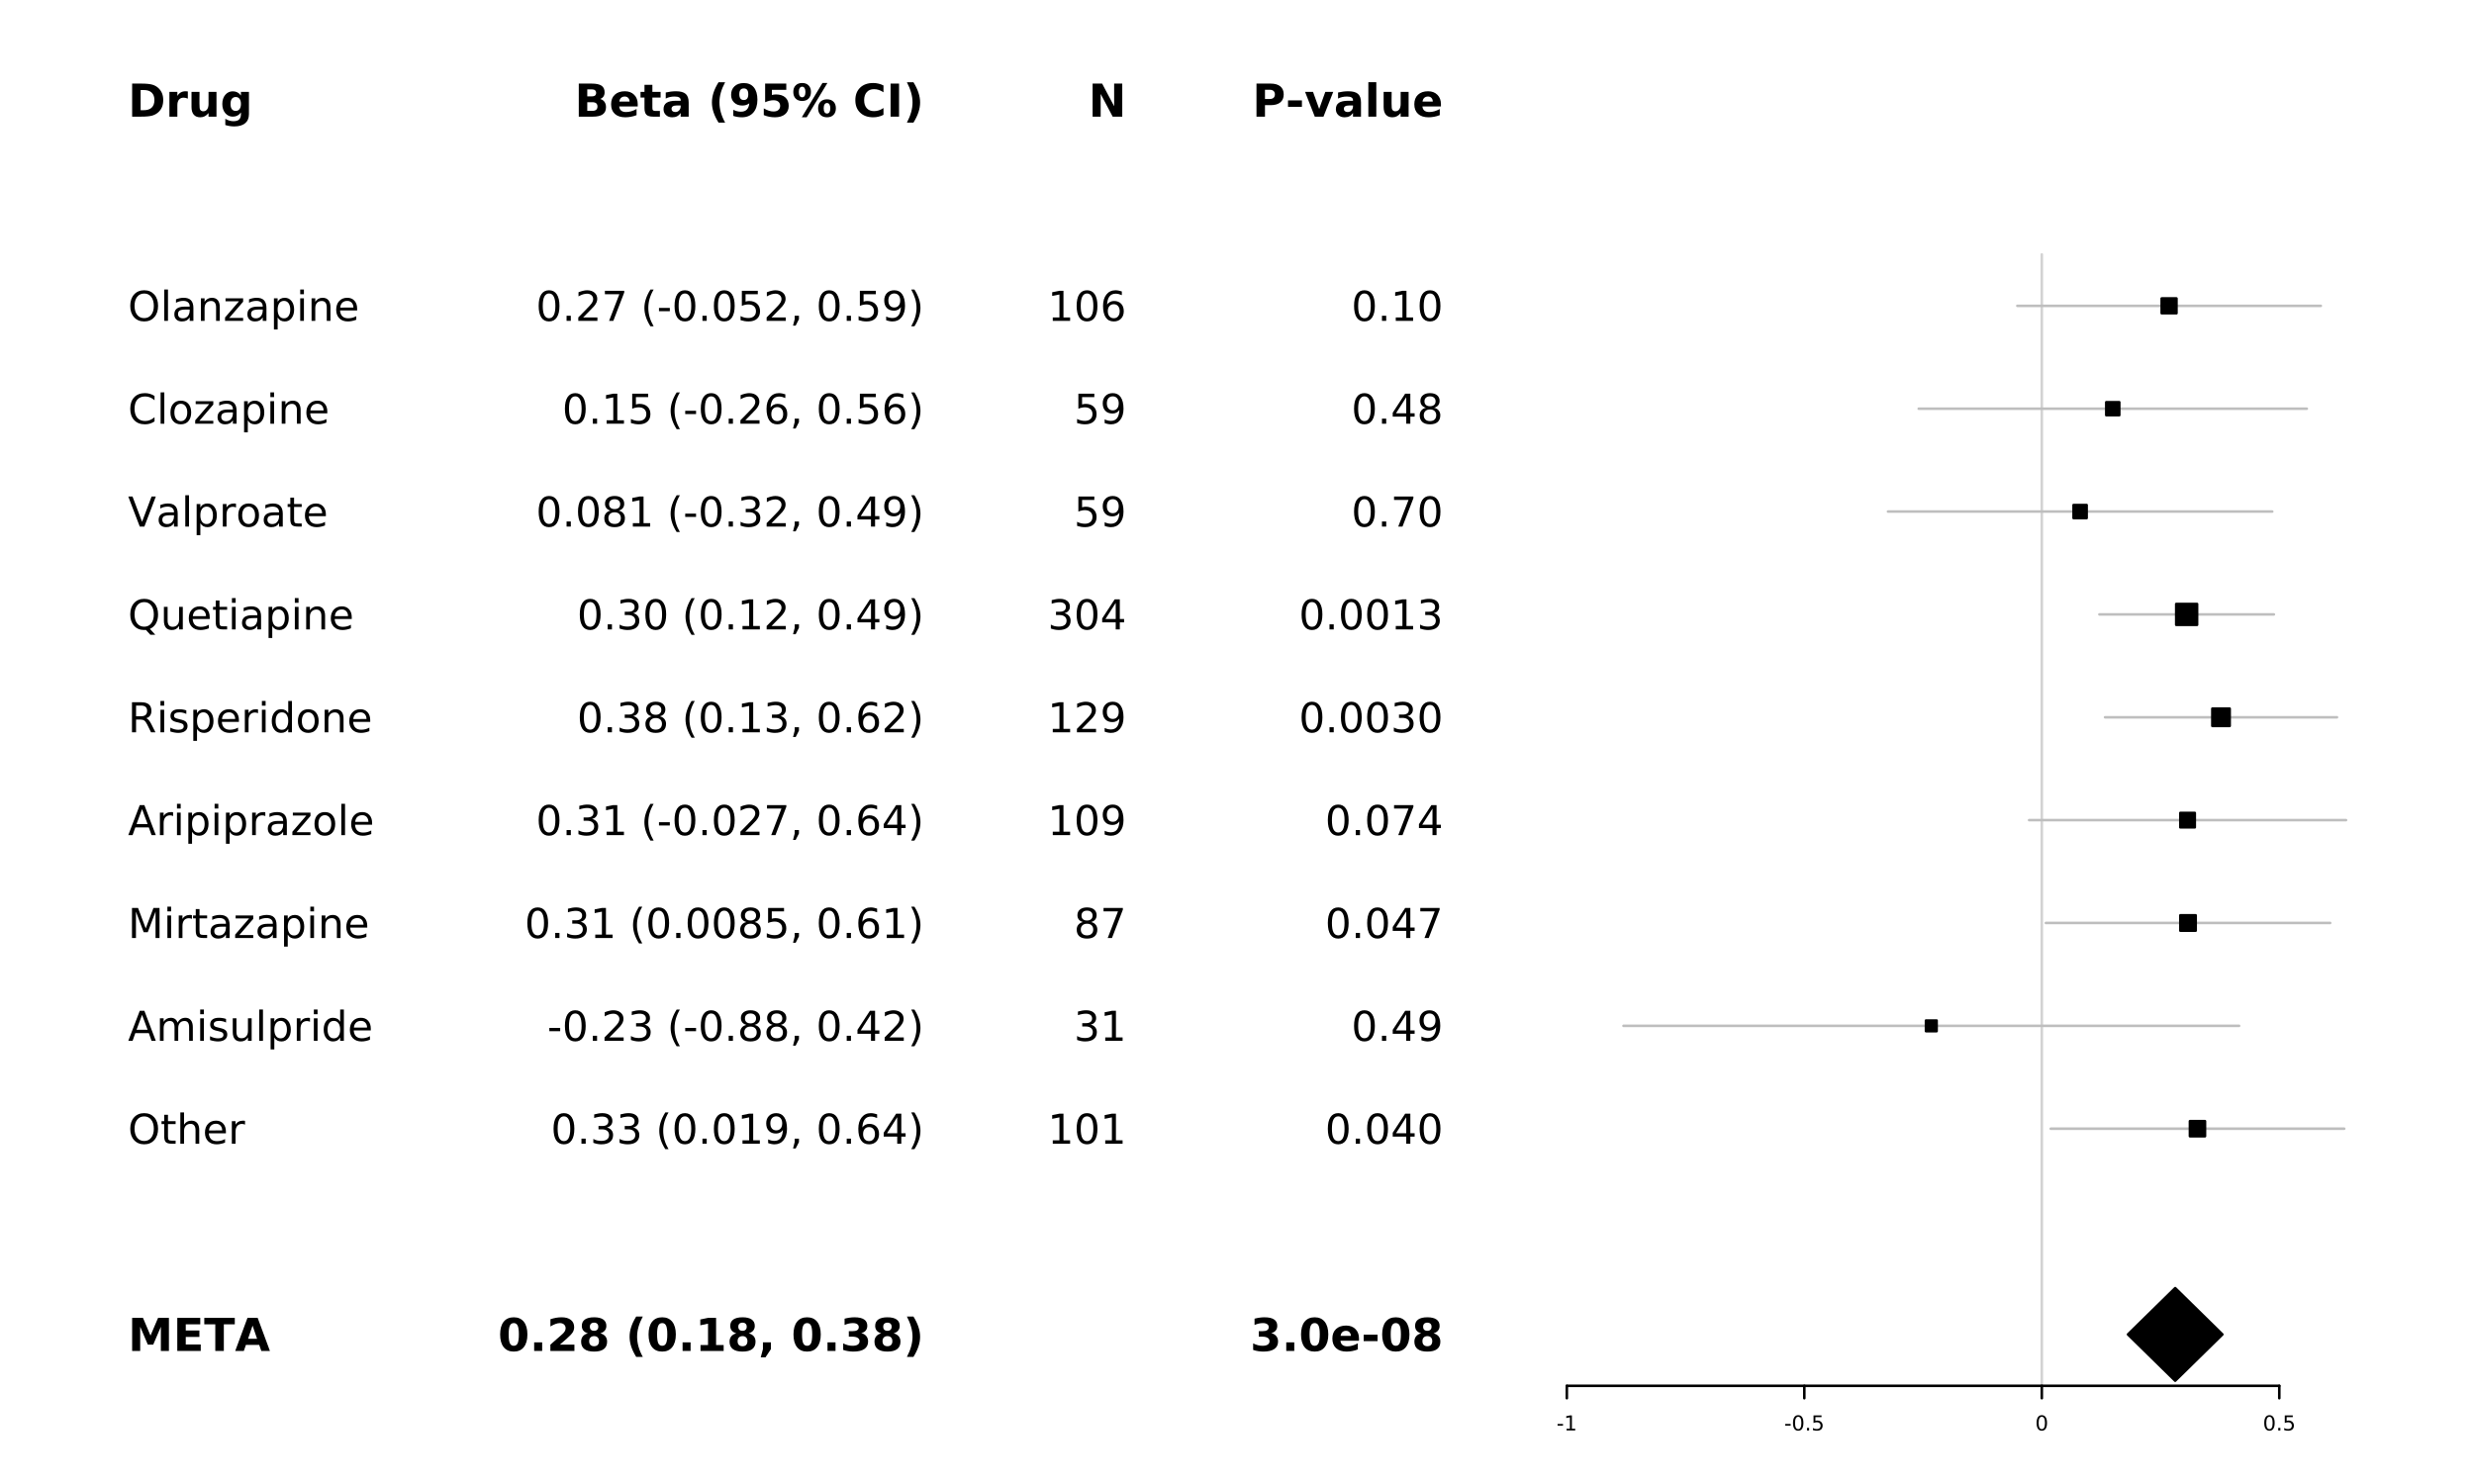 <?xml version="1.0" encoding="UTF-8"?>
<svg xmlns="http://www.w3.org/2000/svg" xmlns:xlink="http://www.w3.org/1999/xlink" width="720pt" height="432pt" viewBox="0 0 720 432" version="1.1">
<defs>
<g>
<symbol overflow="visible" id="glyph0-0">
<path style="stroke:none;" d="M 0.656 2.328 L 0.656 -9.312 L 7.266 -9.312 L 7.266 2.328 Z M 1.406 1.594 L 6.531 1.594 L 6.531 -8.562 L 1.406 -8.562 Z M 1.406 1.594 "/>
</symbol>
<symbol overflow="visible" id="glyph0-1">
<path style="stroke:none;" d="M 3.688 -7.75 L 3.688 -1.875 L 4.578 -1.875 C 5.598 -1.875 6.375 -2.125 6.906 -2.625 C 7.438 -3.133 7.703 -3.867 7.703 -4.828 C 7.703 -5.773 7.438 -6.5 6.906 -7 C 6.375 -7.5 5.598 -7.75 4.578 -7.75 Z M 1.219 -9.625 L 3.828 -9.625 C 5.285 -9.625 6.375 -9.52 7.094 -9.312 C 7.812 -9.102 8.426 -8.75 8.938 -8.25 C 9.383 -7.812 9.719 -7.312 9.938 -6.75 C 10.156 -6.188 10.266 -5.547 10.266 -4.828 C 10.266 -4.098 10.156 -3.445 9.938 -2.875 C 9.719 -2.312 9.383 -1.812 8.938 -1.375 C 8.414 -0.875 7.797 -0.52 7.078 -0.312 C 6.359 -0.102 5.273 0 3.828 0 L 1.219 0 Z M 1.219 -9.625 "/>
</symbol>
<symbol overflow="visible" id="glyph0-2">
<path style="stroke:none;" d="M 6.469 -5.25 C 6.27 -5.344 6.066 -5.41 5.859 -5.453 C 5.66 -5.504 5.461 -5.531 5.266 -5.531 C 4.672 -5.531 4.211 -5.336 3.891 -4.953 C 3.578 -4.578 3.422 -4.035 3.422 -3.328 L 3.422 0 L 1.109 0 L 1.109 -7.219 L 3.422 -7.219 L 3.422 -6.031 C 3.711 -6.508 4.051 -6.852 4.438 -7.062 C 4.82 -7.281 5.285 -7.391 5.828 -7.391 C 5.898 -7.391 5.977 -7.383 6.062 -7.375 C 6.156 -7.375 6.289 -7.363 6.469 -7.344 Z M 6.469 -5.25 "/>
</symbol>
<symbol overflow="visible" id="glyph0-3">
<path style="stroke:none;" d="M 1.031 -2.812 L 1.031 -7.219 L 3.359 -7.219 L 3.359 -6.5 C 3.359 -6.102 3.352 -5.609 3.344 -5.016 C 3.344 -4.43 3.344 -4.039 3.344 -3.844 C 3.344 -3.258 3.359 -2.836 3.391 -2.578 C 3.422 -2.328 3.473 -2.145 3.547 -2.031 C 3.641 -1.883 3.758 -1.77 3.906 -1.688 C 4.062 -1.602 4.238 -1.562 4.438 -1.562 C 4.914 -1.562 5.289 -1.742 5.562 -2.109 C 5.844 -2.484 5.984 -3 5.984 -3.656 L 5.984 -7.219 L 8.297 -7.219 L 8.297 0 L 5.984 0 L 5.984 -1.047 C 5.629 -0.617 5.258 -0.305 4.875 -0.109 C 4.488 0.086 4.062 0.188 3.594 0.188 C 2.758 0.188 2.125 -0.066 1.688 -0.578 C 1.25 -1.086 1.031 -1.832 1.031 -2.812 Z M 1.031 -2.812 "/>
</symbol>
<symbol overflow="visible" id="glyph0-4">
<path style="stroke:none;" d="M 6.016 -1.219 C 5.703 -0.801 5.352 -0.492 4.969 -0.297 C 4.582 -0.098 4.141 0 3.641 0 C 2.766 0 2.035 -0.344 1.453 -1.031 C 0.879 -1.727 0.594 -2.613 0.594 -3.688 C 0.594 -4.77 0.879 -5.656 1.453 -6.344 C 2.035 -7.031 2.766 -7.375 3.641 -7.375 C 4.141 -7.375 4.582 -7.273 4.969 -7.078 C 5.352 -6.879 5.703 -6.57 6.016 -6.156 L 6.016 -7.219 L 8.344 -7.219 L 8.344 -0.734 C 8.344 0.43 7.973 1.316 7.234 1.922 C 6.504 2.535 5.445 2.844 4.062 2.844 C 3.602 2.844 3.16 2.805 2.734 2.734 C 2.316 2.672 1.895 2.57 1.469 2.438 L 1.469 0.625 C 1.875 0.863 2.27 1.039 2.656 1.156 C 3.051 1.27 3.441 1.328 3.828 1.328 C 4.586 1.328 5.141 1.16 5.484 0.828 C 5.836 0.492 6.016 -0.023 6.016 -0.734 Z M 4.5 -5.719 C 4.02 -5.719 3.645 -5.539 3.375 -5.188 C 3.113 -4.832 2.984 -4.332 2.984 -3.688 C 2.984 -3.031 3.113 -2.531 3.375 -2.188 C 3.633 -1.844 4.008 -1.672 4.5 -1.672 C 4.977 -1.672 5.348 -1.848 5.609 -2.203 C 5.879 -2.555 6.016 -3.051 6.016 -3.688 C 6.016 -4.332 5.879 -4.832 5.609 -5.188 C 5.348 -5.539 4.977 -5.719 4.5 -5.719 Z M 4.5 -5.719 "/>
</symbol>
<symbol overflow="visible" id="glyph0-5">
<path style="stroke:none;" d="M 1.219 -9.625 L 4.375 -9.625 L 6.562 -4.469 L 8.766 -9.625 L 11.922 -9.625 L 11.922 0 L 9.578 0 L 9.578 -7.047 L 7.359 -1.844 L 5.781 -1.844 L 3.562 -7.047 L 3.562 0 L 1.219 0 Z M 1.219 -9.625 "/>
</symbol>
<symbol overflow="visible" id="glyph0-6">
<path style="stroke:none;" d="M 1.219 -9.625 L 7.906 -9.625 L 7.906 -7.75 L 3.688 -7.75 L 3.688 -5.953 L 7.656 -5.953 L 7.656 -4.078 L 3.688 -4.078 L 3.688 -1.875 L 8.047 -1.875 L 8.047 0 L 1.219 0 Z M 1.219 -9.625 "/>
</symbol>
<symbol overflow="visible" id="glyph0-7">
<path style="stroke:none;" d="M 0.062 -9.625 L 8.938 -9.625 L 8.938 -7.75 L 5.75 -7.75 L 5.75 0 L 3.266 0 L 3.266 -7.75 L 0.062 -7.75 Z M 0.062 -9.625 "/>
</symbol>
<symbol overflow="visible" id="glyph0-8">
<path style="stroke:none;" d="M 7.047 -1.75 L 3.172 -1.75 L 2.562 0 L 0.062 0 L 3.625 -9.625 L 6.594 -9.625 L 10.156 0 L 7.656 0 Z M 3.797 -3.547 L 6.422 -3.547 L 5.109 -7.375 Z M 3.797 -3.547 "/>
</symbol>
<symbol overflow="visible" id="glyph0-9">
<path style="stroke:none;" d="M 5.062 -5.906 C 5.457 -5.906 5.754 -5.988 5.953 -6.156 C 6.16 -6.332 6.266 -6.586 6.266 -6.922 C 6.266 -7.242 6.16 -7.492 5.953 -7.672 C 5.754 -7.848 5.457 -7.938 5.062 -7.938 L 3.688 -7.938 L 3.688 -5.906 Z M 5.156 -1.688 C 5.656 -1.688 6.031 -1.789 6.281 -2 C 6.531 -2.219 6.656 -2.535 6.656 -2.953 C 6.656 -3.367 6.531 -3.68 6.281 -3.891 C 6.031 -4.098 5.656 -4.203 5.156 -4.203 L 3.688 -4.203 L 3.688 -1.688 Z M 7.453 -5.156 C 7.992 -5 8.41 -4.711 8.703 -4.297 C 8.992 -3.879 9.141 -3.367 9.141 -2.766 C 9.141 -1.828 8.82 -1.129 8.188 -0.672 C 7.562 -0.223 6.609 0 5.328 0 L 1.219 0 L 1.219 -9.625 L 4.938 -9.625 C 6.27 -9.625 7.234 -9.422 7.828 -9.016 C 8.43 -8.609 8.734 -7.961 8.734 -7.078 C 8.734 -6.609 8.625 -6.207 8.406 -5.875 C 8.188 -5.551 7.867 -5.312 7.453 -5.156 Z M 7.453 -5.156 "/>
</symbol>
<symbol overflow="visible" id="glyph0-10">
<path style="stroke:none;" d="M 8.312 -3.625 L 8.312 -2.969 L 2.922 -2.969 C 2.973 -2.426 3.164 -2.02 3.5 -1.75 C 3.844 -1.477 4.312 -1.344 4.906 -1.344 C 5.395 -1.344 5.895 -1.414 6.406 -1.562 C 6.914 -1.707 7.438 -1.926 7.969 -2.219 L 7.969 -0.438 C 7.426 -0.227 6.879 -0.07 6.328 0.031 C 5.785 0.133 5.242 0.188 4.703 0.188 C 3.391 0.188 2.367 -0.145 1.641 -0.812 C 0.922 -1.477 0.562 -2.41 0.562 -3.609 C 0.562 -4.785 0.914 -5.707 1.625 -6.375 C 2.344 -7.051 3.328 -7.391 4.578 -7.391 C 5.703 -7.391 6.602 -7.047 7.281 -6.359 C 7.969 -5.68 8.312 -4.77 8.312 -3.625 Z M 5.938 -4.391 C 5.938 -4.828 5.805 -5.18 5.547 -5.453 C 5.297 -5.723 4.969 -5.859 4.562 -5.859 C 4.113 -5.859 3.75 -5.734 3.469 -5.484 C 3.188 -5.234 3.016 -4.867 2.953 -4.391 Z M 5.938 -4.391 "/>
</symbol>
<symbol overflow="visible" id="glyph0-11">
<path style="stroke:none;" d="M 3.625 -9.266 L 3.625 -7.219 L 6.016 -7.219 L 6.016 -5.562 L 3.625 -5.562 L 3.625 -2.516 C 3.625 -2.172 3.691 -1.941 3.828 -1.828 C 3.961 -1.711 4.227 -1.656 4.625 -1.656 L 5.812 -1.656 L 5.812 0 L 3.828 0 C 2.922 0 2.273 -0.188 1.891 -0.562 C 1.516 -0.945 1.328 -1.598 1.328 -2.516 L 1.328 -5.562 L 0.172 -5.562 L 0.172 -7.219 L 1.328 -7.219 L 1.328 -9.266 Z M 3.625 -9.266 "/>
</symbol>
<symbol overflow="visible" id="glyph0-12">
<path style="stroke:none;" d="M 4.344 -3.25 C 3.863 -3.25 3.5 -3.164 3.25 -3 C 3.008 -2.844 2.891 -2.602 2.891 -2.281 C 2.891 -1.988 2.988 -1.758 3.188 -1.594 C 3.383 -1.426 3.656 -1.344 4 -1.344 C 4.438 -1.344 4.801 -1.5 5.094 -1.812 C 5.395 -2.125 5.547 -2.516 5.547 -2.984 L 5.547 -3.25 Z M 7.875 -4.125 L 7.875 0 L 5.547 0 L 5.547 -1.062 C 5.234 -0.625 4.883 -0.305 4.5 -0.109 C 4.113 0.086 3.645 0.188 3.094 0.188 C 2.344 0.188 1.734 -0.031 1.266 -0.469 C 0.797 -0.906 0.562 -1.473 0.562 -2.172 C 0.562 -3.016 0.852 -3.633 1.438 -4.031 C 2.02 -4.426 2.938 -4.625 4.188 -4.625 L 5.547 -4.625 L 5.547 -4.797 C 5.547 -5.16 5.398 -5.426 5.109 -5.594 C 4.828 -5.77 4.379 -5.859 3.766 -5.859 C 3.273 -5.859 2.816 -5.805 2.391 -5.703 C 1.961 -5.609 1.566 -5.461 1.203 -5.266 L 1.203 -7.031 C 1.691 -7.145 2.188 -7.234 2.688 -7.297 C 3.188 -7.359 3.688 -7.391 4.188 -7.391 C 5.488 -7.391 6.426 -7.133 7 -6.625 C 7.582 -6.113 7.875 -5.281 7.875 -4.125 Z M 7.875 -4.125 "/>
</symbol>
<symbol overflow="visible" id="glyph0-13">
<path style="stroke:none;" d=""/>
</symbol>
<symbol overflow="visible" id="glyph0-14">
<path style="stroke:none;" d="M 4.984 1.734 L 3.062 1.734 C 2.406 0.672 1.922 -0.332 1.609 -1.281 C 1.297 -2.238 1.141 -3.188 1.141 -4.125 C 1.141 -5.07 1.297 -6.023 1.609 -6.984 C 1.922 -7.953 2.406 -8.961 3.062 -10.016 L 4.984 -10.016 C 4.43 -8.992 4.016 -7.992 3.734 -7.016 C 3.461 -6.047 3.328 -5.086 3.328 -4.141 C 3.328 -3.191 3.461 -2.227 3.734 -1.25 C 4.004 -0.281 4.422 0.711 4.984 1.734 Z M 4.984 1.734 "/>
</symbol>
<symbol overflow="visible" id="glyph0-15">
<path style="stroke:none;" d="M 1.328 -0.219 L 1.328 -1.984 C 1.723 -1.805 2.098 -1.672 2.453 -1.578 C 2.816 -1.484 3.176 -1.438 3.531 -1.438 C 4.27 -1.438 4.844 -1.641 5.25 -2.047 C 5.664 -2.461 5.91 -3.07 5.984 -3.875 C 5.691 -3.664 5.379 -3.504 5.047 -3.391 C 4.711 -3.285 4.352 -3.234 3.969 -3.234 C 2.988 -3.234 2.195 -3.52 1.594 -4.094 C 0.988 -4.664 0.688 -5.422 0.688 -6.359 C 0.688 -7.398 1.02 -8.227 1.688 -8.844 C 2.363 -9.469 3.266 -9.781 4.391 -9.781 C 5.648 -9.781 6.625 -9.359 7.312 -8.516 C 8 -7.672 8.344 -6.473 8.344 -4.922 C 8.344 -3.336 7.941 -2.086 7.141 -1.172 C 6.336 -0.266 5.234 0.188 3.828 0.188 C 3.379 0.188 2.945 0.148 2.531 0.078 C 2.125 0.016 1.723 -0.082 1.328 -0.219 Z M 4.391 -4.844 C 4.816 -4.844 5.141 -4.984 5.359 -5.266 C 5.578 -5.547 5.688 -5.969 5.688 -6.531 C 5.688 -7.094 5.578 -7.516 5.359 -7.797 C 5.141 -8.078 4.816 -8.219 4.391 -8.219 C 3.953 -8.219 3.625 -8.078 3.406 -7.797 C 3.188 -7.516 3.078 -7.094 3.078 -6.531 C 3.078 -5.969 3.188 -5.547 3.406 -5.266 C 3.625 -4.984 3.953 -4.844 4.391 -4.844 Z M 4.391 -4.844 "/>
</symbol>
<symbol overflow="visible" id="glyph0-16">
<path style="stroke:none;" d="M 1.406 -9.625 L 7.562 -9.625 L 7.562 -7.797 L 3.375 -7.797 L 3.375 -6.312 C 3.562 -6.363 3.75 -6.398 3.938 -6.422 C 4.133 -6.453 4.336 -6.469 4.547 -6.469 C 5.723 -6.469 6.633 -6.176 7.281 -5.594 C 7.938 -5.008 8.266 -4.191 8.266 -3.141 C 8.266 -2.098 7.906 -1.281 7.188 -0.688 C 6.477 -0.102 5.492 0.188 4.234 0.188 C 3.691 0.188 3.148 0.133 2.609 0.031 C 2.078 -0.07 1.547 -0.234 1.016 -0.453 L 1.016 -2.406 C 1.547 -2.102 2.047 -1.875 2.516 -1.719 C 2.984 -1.57 3.426 -1.5 3.844 -1.5 C 4.445 -1.5 4.922 -1.645 5.266 -1.938 C 5.609 -2.238 5.781 -2.641 5.781 -3.141 C 5.781 -3.648 5.609 -4.051 5.266 -4.344 C 4.922 -4.633 4.445 -4.781 3.844 -4.781 C 3.488 -4.781 3.109 -4.734 2.703 -4.641 C 2.297 -4.547 1.863 -4.398 1.406 -4.203 Z M 1.406 -9.625 "/>
</symbol>
<symbol overflow="visible" id="glyph0-17">
<path style="stroke:none;" d="M 10.234 -3.969 C 9.922 -3.969 9.68 -3.832 9.516 -3.562 C 9.348 -3.301 9.266 -2.926 9.266 -2.438 C 9.266 -1.945 9.348 -1.566 9.516 -1.297 C 9.68 -1.035 9.922 -0.906 10.234 -0.906 C 10.535 -0.906 10.77 -1.035 10.938 -1.297 C 11.102 -1.566 11.188 -1.945 11.188 -2.438 C 11.188 -2.926 11.102 -3.301 10.938 -3.562 C 10.77 -3.832 10.535 -3.969 10.234 -3.969 Z M 10.234 -5.047 C 11.035 -5.047 11.664 -4.812 12.125 -4.344 C 12.582 -3.883 12.812 -3.25 12.812 -2.438 C 12.812 -1.625 12.582 -0.984 12.125 -0.516 C 11.664 -0.047 11.035 0.188 10.234 0.188 C 9.43 0.188 8.797 -0.047 8.328 -0.516 C 7.867 -0.984 7.641 -1.625 7.641 -2.438 C 7.641 -3.25 7.867 -3.883 8.328 -4.344 C 8.797 -4.812 9.43 -5.047 10.234 -5.047 Z M 4.312 0.188 L 2.891 0.188 L 8.906 -9.797 L 10.344 -9.797 Z M 3 -9.797 C 3.801 -9.797 4.426 -9.562 4.875 -9.094 C 5.332 -8.633 5.562 -8 5.562 -7.188 C 5.562 -6.375 5.332 -5.734 4.875 -5.266 C 4.426 -4.797 3.801 -4.562 3 -4.562 C 2.195 -4.562 1.566 -4.797 1.109 -5.266 C 0.648 -5.734 0.422 -6.375 0.422 -7.188 C 0.422 -8 0.648 -8.633 1.109 -9.094 C 1.566 -9.562 2.195 -9.797 3 -9.797 Z M 3 -8.719 C 2.688 -8.719 2.445 -8.582 2.281 -8.312 C 2.113 -8.051 2.031 -7.676 2.031 -7.188 C 2.031 -6.688 2.113 -6.301 2.281 -6.031 C 2.445 -5.77 2.688 -5.641 3 -5.641 C 3.312 -5.641 3.547 -5.77 3.703 -6.031 C 3.867 -6.301 3.953 -6.688 3.953 -7.188 C 3.953 -7.676 3.867 -8.051 3.703 -8.312 C 3.535 -8.582 3.301 -8.719 3 -8.719 Z M 3 -8.719 "/>
</symbol>
<symbol overflow="visible" id="glyph0-18">
<path style="stroke:none;" d="M 8.844 -0.531 C 8.383 -0.289 7.906 -0.113 7.406 0 C 6.914 0.125 6.406 0.188 5.875 0.188 C 4.27 0.188 3 -0.258 2.062 -1.156 C 1.125 -2.051 0.656 -3.266 0.656 -4.797 C 0.656 -6.336 1.125 -7.555 2.062 -8.453 C 3 -9.348 4.27 -9.797 5.875 -9.797 C 6.406 -9.797 6.914 -9.734 7.406 -9.609 C 7.906 -9.492 8.383 -9.316 8.844 -9.078 L 8.844 -7.094 C 8.383 -7.406 7.93 -7.633 7.484 -7.781 C 7.035 -7.926 6.566 -8 6.078 -8 C 5.191 -8 4.492 -7.711 3.984 -7.141 C 3.473 -6.578 3.219 -5.797 3.219 -4.797 C 3.219 -3.805 3.473 -3.023 3.984 -2.453 C 4.492 -1.891 5.191 -1.609 6.078 -1.609 C 6.566 -1.609 7.035 -1.68 7.484 -1.828 C 7.93 -1.973 8.383 -2.203 8.844 -2.516 Z M 8.844 -0.531 "/>
</symbol>
<symbol overflow="visible" id="glyph0-19">
<path style="stroke:none;" d="M 1.219 -9.625 L 3.688 -9.625 L 3.688 0 L 1.219 0 Z M 1.219 -9.625 "/>
</symbol>
<symbol overflow="visible" id="glyph0-20">
<path style="stroke:none;" d="M 1.062 1.734 C 1.602 0.711 2.008 -0.281 2.281 -1.25 C 2.562 -2.227 2.703 -3.191 2.703 -4.141 C 2.703 -5.086 2.562 -6.047 2.281 -7.016 C 2.008 -7.992 1.602 -8.992 1.062 -10.016 L 2.969 -10.016 C 3.625 -8.961 4.109 -7.953 4.422 -6.984 C 4.742 -6.023 4.906 -5.07 4.906 -4.125 C 4.906 -3.188 4.742 -2.238 4.422 -1.281 C 4.109 -0.332 3.625 0.672 2.969 1.734 Z M 1.062 1.734 "/>
</symbol>
<symbol overflow="visible" id="glyph0-21">
<path style="stroke:none;" d="M 6.078 -4.828 C 6.078 -6.023 5.961 -6.867 5.734 -7.359 C 5.504 -7.859 5.125 -8.109 4.594 -8.109 C 4.062 -8.109 3.68 -7.859 3.453 -7.359 C 3.223 -6.867 3.109 -6.023 3.109 -4.828 C 3.109 -3.609 3.223 -2.75 3.453 -2.25 C 3.68 -1.75 4.062 -1.5 4.594 -1.5 C 5.125 -1.5 5.504 -1.75 5.734 -2.25 C 5.961 -2.75 6.078 -3.609 6.078 -4.828 Z M 8.562 -4.797 C 8.562 -3.203 8.211 -1.973 7.516 -1.109 C 6.828 -0.242 5.852 0.188 4.594 0.188 C 3.32 0.188 2.344 -0.242 1.656 -1.109 C 0.969 -1.973 0.625 -3.203 0.625 -4.797 C 0.625 -6.398 0.969 -7.633 1.656 -8.5 C 2.344 -9.363 3.32 -9.797 4.594 -9.797 C 5.852 -9.797 6.828 -9.363 7.516 -8.5 C 8.211 -7.633 8.562 -6.398 8.562 -4.797 Z M 8.562 -4.797 "/>
</symbol>
<symbol overflow="visible" id="glyph0-22">
<path style="stroke:none;" d="M 1.344 -2.5 L 3.672 -2.5 L 3.672 0 L 1.344 0 Z M 1.344 -2.5 "/>
</symbol>
<symbol overflow="visible" id="glyph0-23">
<path style="stroke:none;" d="M 3.797 -1.828 L 8.047 -1.828 L 8.047 0 L 1.047 0 L 1.047 -1.828 L 4.562 -4.922 C 4.875 -5.203 5.102 -5.477 5.25 -5.75 C 5.406 -6.02 5.484 -6.305 5.484 -6.609 C 5.484 -7.055 5.332 -7.414 5.031 -7.688 C 4.727 -7.969 4.32 -8.109 3.812 -8.109 C 3.426 -8.109 3.004 -8.023 2.547 -7.859 C 2.086 -7.691 1.594 -7.445 1.062 -7.125 L 1.062 -9.234 C 1.625 -9.422 2.176 -9.562 2.719 -9.656 C 3.27 -9.75 3.805 -9.797 4.328 -9.797 C 5.484 -9.797 6.379 -9.539 7.016 -9.031 C 7.648 -8.531 7.969 -7.828 7.969 -6.922 C 7.969 -6.391 7.832 -5.895 7.562 -5.438 C 7.289 -4.988 6.723 -4.383 5.859 -3.625 Z M 3.797 -1.828 "/>
</symbol>
<symbol overflow="visible" id="glyph0-24">
<path style="stroke:none;" d="M 4.594 -4.312 C 4.133 -4.312 3.781 -4.18 3.531 -3.922 C 3.281 -3.672 3.156 -3.312 3.156 -2.844 C 3.156 -2.363 3.281 -2 3.531 -1.75 C 3.781 -1.5 4.133 -1.375 4.594 -1.375 C 5.051 -1.375 5.398 -1.5 5.641 -1.75 C 5.891 -2 6.016 -2.363 6.016 -2.844 C 6.016 -3.312 5.891 -3.672 5.641 -3.922 C 5.398 -4.18 5.051 -4.312 4.594 -4.312 Z M 2.781 -5.125 C 2.195 -5.301 1.754 -5.57 1.453 -5.938 C 1.16 -6.301 1.016 -6.754 1.016 -7.297 C 1.016 -8.109 1.316 -8.727 1.922 -9.156 C 2.535 -9.582 3.426 -9.797 4.594 -9.797 C 5.758 -9.797 6.645 -9.582 7.25 -9.156 C 7.852 -8.738 8.156 -8.117 8.156 -7.297 C 8.156 -6.754 8.004 -6.301 7.703 -5.938 C 7.41 -5.57 6.973 -5.301 6.391 -5.125 C 7.047 -4.945 7.539 -4.656 7.875 -4.25 C 8.207 -3.844 8.375 -3.328 8.375 -2.703 C 8.375 -1.754 8.055 -1.035 7.422 -0.547 C 6.785 -0.055 5.844 0.188 4.594 0.188 C 3.344 0.188 2.398 -0.055 1.766 -0.547 C 1.129 -1.035 0.812 -1.754 0.812 -2.703 C 0.812 -3.328 0.977 -3.844 1.312 -4.25 C 1.645 -4.656 2.133 -4.945 2.781 -5.125 Z M 3.359 -7.047 C 3.359 -6.672 3.461 -6.379 3.672 -6.172 C 3.891 -5.961 4.195 -5.859 4.594 -5.859 C 4.977 -5.859 5.273 -5.961 5.484 -6.172 C 5.703 -6.379 5.812 -6.672 5.812 -7.047 C 5.812 -7.43 5.703 -7.723 5.484 -7.922 C 5.273 -8.129 4.977 -8.234 4.594 -8.234 C 4.195 -8.234 3.891 -8.129 3.672 -7.922 C 3.461 -7.723 3.359 -7.43 3.359 -7.047 Z M 3.359 -7.047 "/>
</symbol>
<symbol overflow="visible" id="glyph0-25">
<path style="stroke:none;" d="M 1.547 -1.719 L 3.734 -1.719 L 3.734 -7.938 L 1.484 -7.469 L 1.484 -9.156 L 3.719 -9.625 L 6.078 -9.625 L 6.078 -1.719 L 8.281 -1.719 L 8.281 0 L 1.547 0 Z M 1.547 -1.719 "/>
</symbol>
<symbol overflow="visible" id="glyph0-26">
<path style="stroke:none;" d="M 1.344 -2.5 L 3.672 -2.5 L 3.672 -0.531 L 2.078 1.875 L 0.703 1.875 L 1.344 -0.531 Z M 1.344 -2.5 "/>
</symbol>
<symbol overflow="visible" id="glyph0-27">
<path style="stroke:none;" d="M 6.156 -5.188 C 6.801 -5.02 7.289 -4.727 7.625 -4.312 C 7.969 -3.895 8.141 -3.367 8.141 -2.734 C 8.141 -1.773 7.77 -1.047 7.031 -0.547 C 6.301 -0.055 5.238 0.188 3.844 0.188 C 3.344 0.188 2.844 0.145 2.344 0.062 C 1.852 -0.008 1.367 -0.129 0.891 -0.297 L 0.891 -2.203 C 1.348 -1.973 1.805 -1.797 2.266 -1.672 C 2.723 -1.555 3.172 -1.5 3.609 -1.5 C 4.273 -1.5 4.781 -1.613 5.125 -1.844 C 5.477 -2.07 5.656 -2.398 5.656 -2.828 C 5.656 -3.266 5.473 -3.594 5.109 -3.812 C 4.754 -4.039 4.227 -4.156 3.531 -4.156 L 2.531 -4.156 L 2.531 -5.75 L 3.578 -5.75 C 4.203 -5.75 4.664 -5.848 4.969 -6.047 C 5.27 -6.242 5.422 -6.539 5.422 -6.938 C 5.422 -7.312 5.27 -7.598 4.969 -7.797 C 4.676 -8.004 4.258 -8.109 3.719 -8.109 C 3.32 -8.109 2.922 -8.062 2.516 -7.969 C 2.109 -7.875 1.703 -7.738 1.297 -7.562 L 1.297 -9.391 C 1.785 -9.523 2.27 -9.625 2.75 -9.688 C 3.227 -9.758 3.703 -9.797 4.172 -9.797 C 5.422 -9.797 6.352 -9.586 6.969 -9.172 C 7.594 -8.766 7.906 -8.148 7.906 -7.328 C 7.906 -6.766 7.754 -6.301 7.453 -5.938 C 7.16 -5.582 6.727 -5.332 6.156 -5.188 Z M 6.156 -5.188 "/>
</symbol>
<symbol overflow="visible" id="glyph0-28">
<path style="stroke:none;" d="M 1.219 -9.625 L 3.984 -9.625 L 7.484 -3.031 L 7.484 -9.625 L 9.844 -9.625 L 9.844 0 L 7.062 0 L 3.562 -6.609 L 3.562 0 L 1.219 0 Z M 1.219 -9.625 "/>
</symbol>
<symbol overflow="visible" id="glyph0-29">
<path style="stroke:none;" d="M 1.219 -9.625 L 5.328 -9.625 C 6.555 -9.625 7.5 -9.352 8.156 -8.812 C 8.812 -8.27 9.141 -7.492 9.141 -6.484 C 9.141 -5.473 8.812 -4.695 8.156 -4.156 C 7.5 -3.613 6.555 -3.344 5.328 -3.344 L 3.688 -3.344 L 3.688 0 L 1.219 0 Z M 3.688 -7.828 L 3.688 -5.141 L 5.062 -5.141 C 5.551 -5.141 5.926 -5.254 6.188 -5.484 C 6.445 -5.723 6.578 -6.055 6.578 -6.484 C 6.578 -6.91 6.445 -7.238 6.188 -7.469 C 5.926 -7.707 5.551 -7.828 5.062 -7.828 Z M 3.688 -7.828 "/>
</symbol>
<symbol overflow="visible" id="glyph0-30">
<path style="stroke:none;" d="M 0.719 -4.734 L 4.766 -4.734 L 4.766 -2.859 L 0.719 -2.859 Z M 0.719 -4.734 "/>
</symbol>
<symbol overflow="visible" id="glyph0-31">
<path style="stroke:none;" d="M 0.203 -7.219 L 2.516 -7.219 L 4.312 -2.234 L 6.094 -7.219 L 8.406 -7.219 L 5.562 0 L 3.031 0 Z M 0.203 -7.219 "/>
</symbol>
<symbol overflow="visible" id="glyph0-32">
<path style="stroke:none;" d="M 1.109 -10.031 L 3.422 -10.031 L 3.422 0 L 1.109 0 Z M 1.109 -10.031 "/>
</symbol>
<symbol overflow="visible" id="glyph1-0">
<path style="stroke:none;" d="M 0.594 2.125 L 0.594 -8.469 L 6.594 -8.469 L 6.594 2.125 Z M 1.266 1.453 L 5.938 1.453 L 5.938 -7.781 L 1.266 -7.781 Z M 1.266 1.453 "/>
</symbol>
<symbol overflow="visible" id="glyph1-1">
<path style="stroke:none;" d="M 4.734 -7.953 C 3.867 -7.953 3.18 -7.629 2.672 -6.984 C 2.172 -6.348 1.922 -5.473 1.922 -4.359 C 1.922 -3.266 2.172 -2.395 2.672 -1.75 C 3.18 -1.113 3.867 -0.797 4.734 -0.797 C 5.586 -0.797 6.266 -1.113 6.766 -1.75 C 7.273 -2.395 7.531 -3.266 7.531 -4.359 C 7.531 -5.473 7.273 -6.348 6.766 -6.984 C 6.266 -7.629 5.586 -7.953 4.734 -7.953 Z M 4.734 -8.906 C 5.953 -8.906 6.926 -8.492 7.656 -7.672 C 8.395 -6.848 8.766 -5.742 8.766 -4.359 C 8.766 -2.984 8.395 -1.883 7.656 -1.062 C 6.926 -0.238 5.953 0.172 4.734 0.172 C 3.504 0.172 2.52 -0.238 1.781 -1.062 C 1.039 -1.883 0.672 -2.984 0.672 -4.359 C 0.672 -5.742 1.039 -6.848 1.781 -7.672 C 2.52 -8.492 3.504 -8.906 4.734 -8.906 Z M 4.734 -8.906 "/>
</symbol>
<symbol overflow="visible" id="glyph1-2">
<path style="stroke:none;" d="M 1.125 -9.125 L 2.203 -9.125 L 2.203 0 L 1.125 0 Z M 1.125 -9.125 "/>
</symbol>
<symbol overflow="visible" id="glyph1-3">
<path style="stroke:none;" d="M 4.109 -3.297 C 3.242 -3.297 2.641 -3.195 2.297 -3 C 1.961 -2.801 1.797 -2.461 1.797 -1.984 C 1.797 -1.598 1.922 -1.289 2.172 -1.062 C 2.43 -0.844 2.773 -0.734 3.203 -0.734 C 3.805 -0.734 4.285 -0.941 4.641 -1.359 C 5.004 -1.785 5.188 -2.352 5.188 -3.062 L 5.188 -3.297 Z M 6.266 -3.75 L 6.266 0 L 5.188 0 L 5.188 -1 C 4.938 -0.602 4.629 -0.305 4.266 -0.109 C 3.898 0.078 3.453 0.172 2.922 0.172 C 2.242 0.172 1.707 -0.016 1.312 -0.391 C 0.914 -0.773 0.719 -1.281 0.719 -1.906 C 0.719 -2.645 0.961 -3.203 1.453 -3.578 C 1.953 -3.953 2.691 -4.141 3.672 -4.141 L 5.188 -4.141 L 5.188 -4.25 C 5.188 -4.75 5.02 -5.133 4.688 -5.406 C 4.363 -5.676 3.91 -5.812 3.328 -5.812 C 2.953 -5.812 2.582 -5.766 2.219 -5.672 C 1.863 -5.578 1.523 -5.441 1.203 -5.266 L 1.203 -6.266 C 1.598 -6.422 1.977 -6.535 2.344 -6.609 C 2.719 -6.68 3.082 -6.719 3.438 -6.719 C 4.383 -6.719 5.094 -6.473 5.562 -5.984 C 6.031 -5.492 6.266 -4.75 6.266 -3.75 Z M 6.266 -3.75 "/>
</symbol>
<symbol overflow="visible" id="glyph1-4">
<path style="stroke:none;" d="M 6.594 -3.969 L 6.594 0 L 5.516 0 L 5.516 -3.922 C 5.516 -4.547 5.391 -5.008 5.141 -5.312 C 4.898 -5.625 4.539 -5.781 4.062 -5.781 C 3.477 -5.781 3.016 -5.594 2.672 -5.219 C 2.336 -4.852 2.172 -4.348 2.172 -3.703 L 2.172 0 L 1.094 0 L 1.094 -6.562 L 2.172 -6.562 L 2.172 -5.547 C 2.43 -5.941 2.734 -6.234 3.078 -6.422 C 3.43 -6.617 3.836 -6.719 4.297 -6.719 C 5.047 -6.719 5.613 -6.484 6 -6.016 C 6.395 -5.555 6.594 -4.875 6.594 -3.969 Z M 6.594 -3.969 "/>
</symbol>
<symbol overflow="visible" id="glyph1-5">
<path style="stroke:none;" d="M 0.656 -6.562 L 5.781 -6.562 L 5.781 -5.578 L 1.734 -0.859 L 5.781 -0.859 L 5.781 0 L 0.516 0 L 0.516 -0.984 L 4.578 -5.703 L 0.656 -5.703 Z M 0.656 -6.562 "/>
</symbol>
<symbol overflow="visible" id="glyph1-6">
<path style="stroke:none;" d="M 2.172 -0.984 L 2.172 2.5 L 1.094 2.5 L 1.094 -6.562 L 2.172 -6.562 L 2.172 -5.562 C 2.398 -5.957 2.688 -6.25 3.031 -6.438 C 3.375 -6.625 3.785 -6.719 4.266 -6.719 C 5.066 -6.719 5.719 -6.398 6.219 -5.766 C 6.719 -5.141 6.969 -4.312 6.969 -3.281 C 6.969 -2.25 6.719 -1.414 6.219 -0.781 C 5.719 -0.145 5.066 0.172 4.266 0.172 C 3.785 0.172 3.375 0.078 3.031 -0.109 C 2.688 -0.305 2.398 -0.598 2.172 -0.984 Z M 5.844 -3.281 C 5.844 -4.07 5.676 -4.691 5.344 -5.141 C 5.02 -5.586 4.578 -5.812 4.016 -5.812 C 3.441 -5.812 2.988 -5.586 2.656 -5.141 C 2.332 -4.691 2.172 -4.07 2.172 -3.281 C 2.172 -2.488 2.332 -1.863 2.656 -1.406 C 2.988 -0.957 3.441 -0.734 4.016 -0.734 C 4.578 -0.734 5.02 -0.957 5.344 -1.406 C 5.676 -1.863 5.844 -2.488 5.844 -3.281 Z M 5.844 -3.281 "/>
</symbol>
<symbol overflow="visible" id="glyph1-7">
<path style="stroke:none;" d="M 1.125 -6.562 L 2.203 -6.562 L 2.203 0 L 1.125 0 Z M 1.125 -9.125 L 2.203 -9.125 L 2.203 -7.75 L 1.125 -7.75 Z M 1.125 -9.125 "/>
</symbol>
<symbol overflow="visible" id="glyph1-8">
<path style="stroke:none;" d="M 6.75 -3.547 L 6.75 -3.031 L 1.781 -3.031 C 1.832 -2.281 2.055 -1.711 2.453 -1.328 C 2.859 -0.941 3.414 -0.75 4.125 -0.75 C 4.539 -0.75 4.941 -0.797 5.328 -0.891 C 5.723 -0.992 6.113 -1.148 6.5 -1.359 L 6.5 -0.328 C 6.102 -0.172 5.703 -0.051 5.297 0.031 C 4.891 0.125 4.477 0.172 4.062 0.172 C 3.02 0.172 2.191 -0.129 1.578 -0.734 C 0.961 -1.348 0.656 -2.176 0.656 -3.219 C 0.656 -4.289 0.945 -5.141 1.531 -5.766 C 2.113 -6.398 2.895 -6.719 3.875 -6.719 C 4.758 -6.719 5.457 -6.43 5.969 -5.859 C 6.488 -5.297 6.75 -4.523 6.75 -3.547 Z M 5.672 -3.875 C 5.66 -4.457 5.492 -4.926 5.172 -5.281 C 4.848 -5.633 4.422 -5.812 3.891 -5.812 C 3.285 -5.812 2.801 -5.641 2.438 -5.297 C 2.082 -4.953 1.879 -4.473 1.828 -3.859 Z M 5.672 -3.875 "/>
</symbol>
<symbol overflow="visible" id="glyph1-9">
<path style="stroke:none;" d="M 7.734 -8.078 L 7.734 -6.828 C 7.328 -7.203 6.898 -7.477 6.453 -7.656 C 6.004 -7.844 5.523 -7.938 5.016 -7.938 C 4.016 -7.938 3.25 -7.629 2.719 -7.016 C 2.188 -6.398 1.922 -5.516 1.922 -4.359 C 1.922 -3.211 2.188 -2.332 2.719 -1.719 C 3.25 -1.102 4.016 -0.797 5.016 -0.797 C 5.523 -0.797 6.004 -0.891 6.453 -1.078 C 6.898 -1.266 7.328 -1.539 7.734 -1.906 L 7.734 -0.672 C 7.316 -0.391 6.875 -0.176 6.406 -0.031 C 5.945 0.102 5.461 0.172 4.953 0.172 C 3.617 0.172 2.57 -0.234 1.812 -1.047 C 1.051 -1.859 0.672 -2.961 0.672 -4.359 C 0.672 -5.766 1.051 -6.875 1.812 -7.688 C 2.57 -8.5 3.617 -8.906 4.953 -8.906 C 5.473 -8.906 5.961 -8.832 6.422 -8.688 C 6.891 -8.551 7.328 -8.348 7.734 -8.078 Z M 7.734 -8.078 "/>
</symbol>
<symbol overflow="visible" id="glyph1-10">
<path style="stroke:none;" d="M 3.672 -5.812 C 3.098 -5.812 2.641 -5.582 2.297 -5.125 C 1.961 -4.676 1.797 -4.062 1.797 -3.281 C 1.797 -2.488 1.961 -1.867 2.297 -1.422 C 2.629 -0.973 3.086 -0.75 3.672 -0.75 C 4.242 -0.75 4.695 -0.973 5.031 -1.422 C 5.375 -1.879 5.547 -2.5 5.547 -3.281 C 5.547 -4.051 5.375 -4.664 5.031 -5.125 C 4.695 -5.582 4.242 -5.812 3.672 -5.812 Z M 3.672 -6.719 C 4.609 -6.719 5.344 -6.41 5.875 -5.797 C 6.414 -5.191 6.688 -4.352 6.688 -3.281 C 6.688 -2.207 6.414 -1.363 5.875 -0.75 C 5.344 -0.133 4.609 0.172 3.672 0.172 C 2.734 0.172 1.992 -0.133 1.453 -0.75 C 0.922 -1.363 0.656 -2.207 0.656 -3.281 C 0.656 -4.352 0.922 -5.191 1.453 -5.797 C 1.992 -6.41 2.734 -6.719 3.672 -6.719 Z M 3.672 -6.719 "/>
</symbol>
<symbol overflow="visible" id="glyph1-11">
<path style="stroke:none;" d="M 3.438 0 L 0.094 -8.75 L 1.328 -8.75 L 4.109 -1.391 L 6.875 -8.75 L 8.109 -8.75 L 4.781 0 Z M 3.438 0 "/>
</symbol>
<symbol overflow="visible" id="glyph1-12">
<path style="stroke:none;" d="M 4.938 -5.562 C 4.812 -5.625 4.676 -5.672 4.531 -5.703 C 4.395 -5.742 4.238 -5.766 4.062 -5.766 C 3.457 -5.766 2.988 -5.566 2.656 -5.172 C 2.332 -4.773 2.172 -4.203 2.172 -3.453 L 2.172 0 L 1.094 0 L 1.094 -6.562 L 2.172 -6.562 L 2.172 -5.547 C 2.398 -5.941 2.695 -6.234 3.062 -6.422 C 3.426 -6.617 3.867 -6.719 4.391 -6.719 C 4.461 -6.719 4.539 -6.711 4.625 -6.703 C 4.719 -6.691 4.816 -6.676 4.922 -6.656 Z M 4.938 -5.562 "/>
</symbol>
<symbol overflow="visible" id="glyph1-13">
<path style="stroke:none;" d="M 2.203 -8.422 L 2.203 -6.562 L 4.422 -6.562 L 4.422 -5.719 L 2.203 -5.719 L 2.203 -2.156 C 2.203 -1.625 2.273 -1.281 2.422 -1.125 C 2.566 -0.977 2.863 -0.906 3.312 -0.906 L 4.422 -0.906 L 4.422 0 L 3.312 0 C 2.477 0 1.898 -0.156 1.578 -0.469 C 1.266 -0.781 1.109 -1.344 1.109 -2.156 L 1.109 -5.719 L 0.328 -5.719 L 0.328 -6.562 L 1.109 -6.562 L 1.109 -8.422 Z M 2.203 -8.422 "/>
</symbol>
<symbol overflow="visible" id="glyph1-14">
<path style="stroke:none;" d="M 4.734 -7.953 C 3.867 -7.953 3.18 -7.629 2.672 -6.984 C 2.172 -6.348 1.922 -5.473 1.922 -4.359 C 1.922 -3.266 2.172 -2.395 2.672 -1.75 C 3.18 -1.113 3.867 -0.797 4.734 -0.797 C 5.586 -0.797 6.266 -1.113 6.766 -1.75 C 7.273 -2.395 7.531 -3.266 7.531 -4.359 C 7.531 -5.473 7.273 -6.348 6.766 -6.984 C 6.266 -7.629 5.586 -7.953 4.734 -7.953 Z M 6.391 -0.156 L 7.953 1.547 L 6.516 1.547 L 5.219 0.141 C 5.094 0.148 4.992 0.156 4.922 0.156 C 4.859 0.164 4.797 0.172 4.734 0.172 C 3.504 0.172 2.52 -0.238 1.781 -1.062 C 1.039 -1.883 0.672 -2.984 0.672 -4.359 C 0.672 -5.742 1.039 -6.848 1.781 -7.672 C 2.52 -8.492 3.504 -8.906 4.734 -8.906 C 5.953 -8.906 6.926 -8.492 7.656 -7.672 C 8.395 -6.848 8.766 -5.742 8.766 -4.359 C 8.766 -3.348 8.562 -2.477 8.156 -1.75 C 7.75 -1.031 7.16 -0.5 6.391 -0.156 Z M 6.391 -0.156 "/>
</symbol>
<symbol overflow="visible" id="glyph1-15">
<path style="stroke:none;" d="M 1.016 -2.594 L 1.016 -6.562 L 2.094 -6.562 L 2.094 -2.625 C 2.094 -2.008 2.211 -1.547 2.453 -1.234 C 2.703 -0.922 3.066 -0.766 3.547 -0.766 C 4.129 -0.766 4.586 -0.945 4.922 -1.312 C 5.266 -1.688 5.438 -2.195 5.438 -2.844 L 5.438 -6.562 L 6.516 -6.562 L 6.516 0 L 5.438 0 L 5.438 -1.016 C 5.176 -0.609 4.875 -0.305 4.531 -0.109 C 4.188 0.078 3.785 0.172 3.328 0.172 C 2.566 0.172 1.988 -0.062 1.594 -0.531 C 1.207 -1 1.016 -1.688 1.016 -2.594 Z M 3.734 -6.719 Z M 3.734 -6.719 "/>
</symbol>
<symbol overflow="visible" id="glyph1-16">
<path style="stroke:none;" d="M 5.328 -4.109 C 5.578 -4.016 5.82 -3.828 6.062 -3.547 C 6.301 -3.266 6.547 -2.879 6.797 -2.391 L 8 0 L 6.719 0 L 5.609 -2.25 C 5.316 -2.832 5.035 -3.219 4.766 -3.406 C 4.492 -3.602 4.125 -3.703 3.656 -3.703 L 2.359 -3.703 L 2.359 0 L 1.172 0 L 1.172 -8.75 L 3.844 -8.75 C 4.844 -8.75 5.586 -8.539 6.078 -8.125 C 6.578 -7.707 6.828 -7.078 6.828 -6.234 C 6.828 -5.68 6.695 -5.223 6.438 -4.859 C 6.188 -4.492 5.816 -4.242 5.328 -4.109 Z M 2.359 -7.781 L 2.359 -4.672 L 3.844 -4.672 C 4.414 -4.672 4.848 -4.801 5.141 -5.062 C 5.43 -5.332 5.578 -5.723 5.578 -6.234 C 5.578 -6.742 5.43 -7.129 5.141 -7.391 C 4.848 -7.648 4.414 -7.781 3.844 -7.781 Z M 2.359 -7.781 "/>
</symbol>
<symbol overflow="visible" id="glyph1-17">
<path style="stroke:none;" d="M 5.312 -6.375 L 5.312 -5.344 C 5.008 -5.5 4.691 -5.613 4.359 -5.688 C 4.035 -5.77 3.695 -5.812 3.344 -5.812 C 2.812 -5.812 2.41 -5.727 2.141 -5.562 C 1.867 -5.406 1.734 -5.16 1.734 -4.828 C 1.734 -4.578 1.828 -4.379 2.016 -4.234 C 2.211 -4.098 2.602 -3.969 3.188 -3.844 L 3.547 -3.75 C 4.316 -3.594 4.863 -3.363 5.188 -3.062 C 5.508 -2.758 5.672 -2.344 5.672 -1.812 C 5.672 -1.195 5.426 -0.711 4.938 -0.359 C 4.457 -0.004 3.797 0.172 2.953 0.172 C 2.598 0.172 2.227 0.133 1.844 0.062 C 1.469 0 1.07 -0.098 0.656 -0.234 L 0.656 -1.359 C 1.051 -1.148 1.441 -0.992 1.828 -0.891 C 2.211 -0.785 2.598 -0.734 2.984 -0.734 C 3.484 -0.734 3.867 -0.816 4.141 -0.984 C 4.422 -1.16 4.562 -1.41 4.562 -1.734 C 4.562 -2.023 4.461 -2.25 4.266 -2.406 C 4.066 -2.562 3.633 -2.711 2.969 -2.859 L 2.594 -2.938 C 1.926 -3.082 1.441 -3.301 1.141 -3.594 C 0.848 -3.883 0.703 -4.281 0.703 -4.781 C 0.703 -5.406 0.922 -5.883 1.359 -6.219 C 1.797 -6.551 2.414 -6.719 3.219 -6.719 C 3.613 -6.719 3.988 -6.688 4.344 -6.625 C 4.695 -6.57 5.02 -6.488 5.312 -6.375 Z M 5.312 -6.375 "/>
</symbol>
<symbol overflow="visible" id="glyph1-18">
<path style="stroke:none;" d="M 5.453 -5.562 L 5.453 -9.125 L 6.531 -9.125 L 6.531 0 L 5.453 0 L 5.453 -0.984 C 5.223 -0.598 4.938 -0.305 4.594 -0.109 C 4.25 0.078 3.832 0.172 3.344 0.172 C 2.551 0.172 1.906 -0.145 1.406 -0.781 C 0.906 -1.414 0.656 -2.25 0.656 -3.281 C 0.656 -4.312 0.906 -5.141 1.406 -5.766 C 1.906 -6.398 2.551 -6.719 3.344 -6.719 C 3.832 -6.719 4.25 -6.625 4.594 -6.438 C 4.938 -6.25 5.223 -5.957 5.453 -5.562 Z M 1.781 -3.281 C 1.781 -2.488 1.941 -1.863 2.266 -1.406 C 2.586 -0.957 3.035 -0.734 3.609 -0.734 C 4.18 -0.734 4.629 -0.957 4.953 -1.406 C 5.285 -1.863 5.453 -2.488 5.453 -3.281 C 5.453 -4.07 5.285 -4.691 4.953 -5.141 C 4.629 -5.586 4.18 -5.812 3.609 -5.812 C 3.035 -5.812 2.586 -5.586 2.266 -5.141 C 1.941 -4.691 1.781 -4.07 1.781 -3.281 Z M 1.781 -3.281 "/>
</symbol>
<symbol overflow="visible" id="glyph1-19">
<path style="stroke:none;" d="M 4.109 -7.578 L 2.5 -3.234 L 5.719 -3.234 Z M 3.438 -8.75 L 4.781 -8.75 L 8.109 0 L 6.875 0 L 6.078 -2.25 L 2.141 -2.25 L 1.344 0 L 0.094 0 Z M 3.438 -8.75 "/>
</symbol>
<symbol overflow="visible" id="glyph1-20">
<path style="stroke:none;" d="M 1.172 -8.75 L 2.938 -8.75 L 5.172 -2.797 L 7.422 -8.75 L 9.188 -8.75 L 9.188 0 L 8.031 0 L 8.031 -7.688 L 5.766 -1.688 L 4.578 -1.688 L 2.328 -7.688 L 2.328 0 L 1.172 0 Z M 1.172 -8.75 "/>
</symbol>
<symbol overflow="visible" id="glyph1-21">
<path style="stroke:none;" d="M 6.234 -5.297 C 6.504 -5.785 6.828 -6.145 7.203 -6.375 C 7.578 -6.602 8.02 -6.719 8.531 -6.719 C 9.219 -6.719 9.742 -6.477 10.109 -6 C 10.484 -5.52 10.672 -4.844 10.672 -3.969 L 10.672 0 L 9.594 0 L 9.594 -3.922 C 9.594 -4.555 9.477 -5.023 9.25 -5.328 C 9.031 -5.629 8.691 -5.781 8.234 -5.781 C 7.672 -5.781 7.227 -5.594 6.906 -5.219 C 6.582 -4.852 6.422 -4.348 6.422 -3.703 L 6.422 0 L 5.344 0 L 5.344 -3.922 C 5.344 -4.555 5.227 -5.023 5 -5.328 C 4.781 -5.629 4.438 -5.781 3.969 -5.781 C 3.414 -5.781 2.977 -5.594 2.656 -5.219 C 2.332 -4.852 2.172 -4.348 2.172 -3.703 L 2.172 0 L 1.094 0 L 1.094 -6.562 L 2.172 -6.562 L 2.172 -5.547 C 2.422 -5.941 2.719 -6.234 3.062 -6.422 C 3.406 -6.617 3.812 -6.719 4.281 -6.719 C 4.758 -6.719 5.164 -6.598 5.5 -6.359 C 5.832 -6.117 6.078 -5.766 6.234 -5.297 Z M 6.234 -5.297 "/>
</symbol>
<symbol overflow="visible" id="glyph1-22">
<path style="stroke:none;" d="M 6.594 -3.969 L 6.594 0 L 5.516 0 L 5.516 -3.922 C 5.516 -4.547 5.391 -5.008 5.141 -5.312 C 4.898 -5.625 4.539 -5.781 4.062 -5.781 C 3.477 -5.781 3.016 -5.594 2.672 -5.219 C 2.336 -4.852 2.172 -4.348 2.172 -3.703 L 2.172 0 L 1.094 0 L 1.094 -9.125 L 2.172 -9.125 L 2.172 -5.547 C 2.43 -5.941 2.734 -6.234 3.078 -6.422 C 3.43 -6.617 3.836 -6.719 4.297 -6.719 C 5.047 -6.719 5.613 -6.484 6 -6.016 C 6.395 -5.555 6.594 -4.875 6.594 -3.969 Z M 6.594 -3.969 "/>
</symbol>
<symbol overflow="visible" id="glyph1-23">
<path style="stroke:none;" d="M 3.812 -7.969 C 3.207 -7.969 2.75 -7.664 2.438 -7.062 C 2.133 -6.469 1.984 -5.566 1.984 -4.359 C 1.984 -3.16 2.133 -2.258 2.438 -1.656 C 2.75 -1.062 3.207 -0.766 3.812 -0.766 C 4.426 -0.766 4.883 -1.062 5.188 -1.656 C 5.5 -2.258 5.656 -3.16 5.656 -4.359 C 5.656 -5.566 5.5 -6.469 5.188 -7.062 C 4.883 -7.664 4.426 -7.969 3.812 -7.969 Z M 3.812 -8.906 C 4.789 -8.906 5.539 -8.516 6.062 -7.734 C 6.582 -6.961 6.844 -5.836 6.844 -4.359 C 6.844 -2.891 6.582 -1.766 6.062 -0.984 C 5.539 -0.211 4.789 0.172 3.812 0.172 C 2.832 0.172 2.082 -0.211 1.562 -0.984 C 1.051 -1.766 0.797 -2.891 0.797 -4.359 C 0.797 -5.836 1.051 -6.961 1.562 -7.734 C 2.082 -8.516 2.832 -8.906 3.812 -8.906 Z M 3.812 -8.906 "/>
</symbol>
<symbol overflow="visible" id="glyph1-24">
<path style="stroke:none;" d="M 1.281 -1.484 L 2.516 -1.484 L 2.516 0 L 1.281 0 Z M 1.281 -1.484 "/>
</symbol>
<symbol overflow="visible" id="glyph1-25">
<path style="stroke:none;" d="M 2.297 -1 L 6.438 -1 L 6.438 0 L 0.875 0 L 0.875 -1 C 1.32 -1.457 1.93 -2.078 2.703 -2.859 C 3.484 -3.648 3.973 -4.16 4.172 -4.391 C 4.555 -4.805 4.82 -5.16 4.969 -5.453 C 5.125 -5.754 5.203 -6.047 5.203 -6.328 C 5.203 -6.797 5.035 -7.176 4.703 -7.469 C 4.379 -7.758 3.957 -7.906 3.438 -7.906 C 3.062 -7.906 2.664 -7.844 2.25 -7.719 C 1.844 -7.594 1.406 -7.395 0.938 -7.125 L 0.938 -8.328 C 1.414 -8.516 1.859 -8.656 2.266 -8.75 C 2.68 -8.852 3.062 -8.906 3.406 -8.906 C 4.312 -8.906 5.035 -8.676 5.578 -8.219 C 6.117 -7.77 6.391 -7.164 6.391 -6.406 C 6.391 -6.051 6.32 -5.711 6.188 -5.391 C 6.051 -5.066 5.805 -4.688 5.453 -4.25 C 5.348 -4.133 5.035 -3.805 4.516 -3.266 C 3.992 -2.723 3.254 -1.969 2.297 -1 Z M 2.297 -1 "/>
</symbol>
<symbol overflow="visible" id="glyph1-26">
<path style="stroke:none;" d="M 0.984 -8.75 L 6.609 -8.75 L 6.609 -8.25 L 3.438 0 L 2.203 0 L 5.188 -7.75 L 0.984 -7.75 Z M 0.984 -8.75 "/>
</symbol>
<symbol overflow="visible" id="glyph1-27">
<path style="stroke:none;" d=""/>
</symbol>
<symbol overflow="visible" id="glyph1-28">
<path style="stroke:none;" d="M 3.719 -9.109 C 3.195 -8.211 2.805 -7.32 2.547 -6.438 C 2.297 -5.562 2.172 -4.672 2.172 -3.766 C 2.172 -2.867 2.297 -1.977 2.547 -1.094 C 2.805 -0.207 3.195 0.68 3.719 1.578 L 2.781 1.578 C 2.195 0.66 1.758 -0.238 1.469 -1.125 C 1.176 -2.008 1.031 -2.891 1.031 -3.766 C 1.031 -4.641 1.176 -5.516 1.469 -6.391 C 1.758 -7.273 2.195 -8.18 2.781 -9.109 Z M 3.719 -9.109 "/>
</symbol>
<symbol overflow="visible" id="glyph1-29">
<path style="stroke:none;" d="M 0.594 -3.766 L 3.75 -3.766 L 3.75 -2.812 L 0.594 -2.812 Z M 0.594 -3.766 "/>
</symbol>
<symbol overflow="visible" id="glyph1-30">
<path style="stroke:none;" d="M 1.297 -8.75 L 5.938 -8.75 L 5.938 -7.75 L 2.375 -7.75 L 2.375 -5.609 C 2.551 -5.672 2.723 -5.711 2.891 -5.734 C 3.066 -5.766 3.238 -5.781 3.406 -5.781 C 4.383 -5.781 5.16 -5.508 5.734 -4.969 C 6.305 -4.438 6.594 -3.719 6.594 -2.812 C 6.594 -1.863 6.297 -1.129 5.703 -0.609 C 5.117 -0.086 4.297 0.172 3.234 0.172 C 2.859 0.172 2.477 0.141 2.094 0.078 C 1.719 0.016 1.328 -0.078 0.922 -0.203 L 0.922 -1.391 C 1.273 -1.203 1.641 -1.062 2.016 -0.969 C 2.391 -0.875 2.785 -0.828 3.203 -0.828 C 3.879 -0.828 4.414 -1.004 4.812 -1.359 C 5.207 -1.711 5.406 -2.195 5.406 -2.812 C 5.406 -3.414 5.207 -3.895 4.812 -4.25 C 4.414 -4.602 3.879 -4.781 3.203 -4.781 C 2.891 -4.781 2.57 -4.742 2.25 -4.672 C 1.938 -4.609 1.617 -4.504 1.297 -4.359 Z M 1.297 -8.75 "/>
</symbol>
<symbol overflow="visible" id="glyph1-31">
<path style="stroke:none;" d="M 1.406 -1.484 L 2.641 -1.484 L 2.641 -0.484 L 1.688 1.391 L 0.922 1.391 L 1.406 -0.484 Z M 1.406 -1.484 "/>
</symbol>
<symbol overflow="visible" id="glyph1-32">
<path style="stroke:none;" d="M 1.312 -0.188 L 1.312 -1.266 C 1.613 -1.117 1.914 -1.008 2.219 -0.938 C 2.52 -0.863 2.82 -0.828 3.125 -0.828 C 3.906 -0.828 4.5 -1.086 4.906 -1.609 C 5.32 -2.141 5.555 -2.941 5.609 -4.016 C 5.391 -3.672 5.102 -3.41 4.75 -3.234 C 4.406 -3.055 4.02 -2.969 3.594 -2.969 C 2.719 -2.969 2.023 -3.227 1.516 -3.75 C 1.004 -4.281 0.75 -5.008 0.75 -5.938 C 0.75 -6.832 1.016 -7.551 1.547 -8.094 C 2.078 -8.633 2.785 -8.906 3.672 -8.906 C 4.68 -8.906 5.453 -8.516 5.984 -7.734 C 6.523 -6.961 6.797 -5.836 6.797 -4.359 C 6.797 -2.984 6.469 -1.883 5.812 -1.062 C 5.156 -0.238 4.273 0.172 3.172 0.172 C 2.867 0.172 2.566 0.141 2.266 0.078 C 1.961 0.023 1.645 -0.062 1.312 -0.188 Z M 3.672 -3.891 C 4.203 -3.891 4.625 -4.07 4.938 -4.438 C 5.25 -4.801 5.406 -5.301 5.406 -5.938 C 5.406 -6.562 5.25 -7.055 4.938 -7.422 C 4.625 -7.785 4.203 -7.969 3.672 -7.969 C 3.141 -7.969 2.719 -7.785 2.406 -7.422 C 2.102 -7.055 1.953 -6.562 1.953 -5.938 C 1.953 -5.301 2.102 -4.801 2.406 -4.438 C 2.719 -4.07 3.141 -3.891 3.672 -3.891 Z M 3.672 -3.891 "/>
</symbol>
<symbol overflow="visible" id="glyph1-33">
<path style="stroke:none;" d="M 0.969 -9.109 L 1.906 -9.109 C 2.488 -8.18 2.926 -7.273 3.219 -6.391 C 3.508 -5.516 3.656 -4.641 3.656 -3.766 C 3.656 -2.891 3.508 -2.008 3.219 -1.125 C 2.926 -0.238 2.488 0.66 1.906 1.578 L 0.969 1.578 C 1.477 0.68 1.863 -0.207 2.125 -1.094 C 2.383 -1.977 2.516 -2.867 2.516 -3.766 C 2.516 -4.672 2.383 -5.562 2.125 -6.438 C 1.863 -7.32 1.477 -8.211 0.969 -9.109 Z M 0.969 -9.109 "/>
</symbol>
<symbol overflow="visible" id="glyph1-34">
<path style="stroke:none;" d="M 1.484 -1 L 3.422 -1 L 3.422 -7.672 L 1.312 -7.25 L 1.312 -8.328 L 3.406 -8.75 L 4.594 -8.75 L 4.594 -1 L 6.531 -1 L 6.531 0 L 1.484 0 Z M 1.484 -1 "/>
</symbol>
<symbol overflow="visible" id="glyph1-35">
<path style="stroke:none;" d="M 3.969 -4.844 C 3.438 -4.844 3.016 -4.66 2.703 -4.297 C 2.391 -3.93 2.234 -3.438 2.234 -2.812 C 2.234 -2.176 2.391 -1.676 2.703 -1.312 C 3.016 -0.945 3.438 -0.766 3.969 -0.766 C 4.5 -0.766 4.914 -0.945 5.219 -1.312 C 5.531 -1.676 5.688 -2.176 5.688 -2.812 C 5.688 -3.438 5.531 -3.93 5.219 -4.297 C 4.914 -4.66 4.5 -4.844 3.969 -4.844 Z M 6.312 -8.562 L 6.312 -7.484 C 6.008 -7.617 5.707 -7.723 5.406 -7.797 C 5.102 -7.867 4.805 -7.906 4.516 -7.906 C 3.734 -7.906 3.133 -7.641 2.719 -7.109 C 2.312 -6.586 2.078 -5.797 2.016 -4.734 C 2.242 -5.066 2.531 -5.32 2.875 -5.5 C 3.227 -5.688 3.613 -5.781 4.031 -5.781 C 4.906 -5.781 5.598 -5.516 6.109 -4.984 C 6.617 -4.453 6.875 -3.727 6.875 -2.812 C 6.875 -1.906 6.609 -1.18 6.078 -0.641 C 5.547 -0.098 4.844 0.172 3.969 0.172 C 2.945 0.172 2.172 -0.211 1.641 -0.984 C 1.109 -1.766 0.844 -2.891 0.844 -4.359 C 0.844 -5.742 1.172 -6.848 1.828 -7.672 C 2.484 -8.492 3.363 -8.906 4.469 -8.906 C 4.758 -8.906 5.055 -8.875 5.359 -8.812 C 5.66 -8.758 5.977 -8.676 6.312 -8.562 Z M 6.312 -8.562 "/>
</symbol>
<symbol overflow="visible" id="glyph1-36">
<path style="stroke:none;" d="M 3.812 -4.156 C 3.25 -4.156 2.805 -4.004 2.484 -3.703 C 2.16 -3.398 2 -2.988 2 -2.469 C 2 -1.938 2.16 -1.52 2.484 -1.219 C 2.805 -0.914 3.25 -0.766 3.812 -0.766 C 4.375 -0.766 4.816 -0.914 5.141 -1.219 C 5.461 -1.52 5.625 -1.938 5.625 -2.469 C 5.625 -2.988 5.461 -3.398 5.141 -3.703 C 4.828 -4.004 4.383 -4.156 3.812 -4.156 Z M 2.625 -4.656 C 2.125 -4.781 1.727 -5.016 1.438 -5.359 C 1.156 -5.711 1.016 -6.141 1.016 -6.641 C 1.016 -7.336 1.266 -7.891 1.766 -8.297 C 2.266 -8.703 2.945 -8.906 3.812 -8.906 C 4.688 -8.906 5.367 -8.703 5.859 -8.297 C 6.359 -7.891 6.609 -7.336 6.609 -6.641 C 6.609 -6.141 6.469 -5.711 6.188 -5.359 C 5.906 -5.016 5.508 -4.781 5 -4.656 C 5.57 -4.52 6.016 -4.258 6.328 -3.875 C 6.648 -3.488 6.812 -3.02 6.812 -2.469 C 6.812 -1.613 6.551 -0.957 6.031 -0.5 C 5.52 -0.051 4.781 0.172 3.812 0.172 C 2.852 0.172 2.113 -0.051 1.594 -0.5 C 1.07 -0.957 0.812 -1.613 0.812 -2.469 C 0.812 -3.02 0.973 -3.488 1.297 -3.875 C 1.617 -4.258 2.062 -4.52 2.625 -4.656 Z M 2.203 -6.531 C 2.203 -6.07 2.344 -5.719 2.625 -5.469 C 2.906 -5.219 3.301 -5.094 3.812 -5.094 C 4.32 -5.094 4.719 -5.219 5 -5.469 C 5.289 -5.719 5.438 -6.07 5.438 -6.531 C 5.438 -6.977 5.289 -7.328 5 -7.578 C 4.719 -7.836 4.32 -7.969 3.812 -7.969 C 3.301 -7.969 2.906 -7.836 2.625 -7.578 C 2.344 -7.328 2.203 -6.977 2.203 -6.531 Z M 2.203 -6.531 "/>
</symbol>
<symbol overflow="visible" id="glyph1-37">
<path style="stroke:none;" d="M 4.875 -4.719 C 5.438 -4.594 5.875 -4.336 6.188 -3.953 C 6.508 -3.578 6.672 -3.109 6.672 -2.547 C 6.672 -1.68 6.375 -1.008 5.781 -0.531 C 5.188 -0.062 4.344 0.172 3.25 0.172 C 2.883 0.172 2.504 0.133 2.109 0.062 C 1.723 -0.008 1.328 -0.117 0.922 -0.266 L 0.922 -1.406 C 1.242 -1.219 1.598 -1.07 1.984 -0.969 C 2.379 -0.875 2.789 -0.828 3.219 -0.828 C 3.957 -0.828 4.52 -0.973 4.906 -1.266 C 5.301 -1.555 5.5 -1.984 5.5 -2.547 C 5.5 -3.055 5.316 -3.457 4.953 -3.75 C 4.586 -4.039 4.086 -4.188 3.453 -4.188 L 2.422 -4.188 L 2.422 -5.156 L 3.5 -5.156 C 4.07 -5.156 4.516 -5.27 4.828 -5.5 C 5.141 -5.738 5.297 -6.078 5.297 -6.516 C 5.297 -6.961 5.133 -7.305 4.812 -7.547 C 4.5 -7.785 4.047 -7.906 3.453 -7.906 C 3.117 -7.906 2.766 -7.867 2.391 -7.797 C 2.023 -7.734 1.617 -7.629 1.172 -7.484 L 1.172 -8.531 C 1.629 -8.656 2.051 -8.75 2.438 -8.812 C 2.832 -8.875 3.203 -8.906 3.547 -8.906 C 4.453 -8.906 5.164 -8.703 5.688 -8.297 C 6.207 -7.891 6.469 -7.336 6.469 -6.641 C 6.469 -6.148 6.328 -5.738 6.047 -5.406 C 5.773 -5.07 5.383 -4.844 4.875 -4.719 Z M 4.875 -4.719 "/>
</symbol>
<symbol overflow="visible" id="glyph1-38">
<path style="stroke:none;" d="M 4.531 -7.719 L 1.547 -3.047 L 4.531 -3.047 Z M 4.219 -8.75 L 5.719 -8.75 L 5.719 -3.047 L 6.969 -3.047 L 6.969 -2.062 L 5.719 -2.062 L 5.719 0 L 4.531 0 L 4.531 -2.062 L 0.594 -2.062 L 0.594 -3.203 Z M 4.219 -8.75 "/>
</symbol>
<symbol overflow="visible" id="glyph2-0">
<path style="stroke:none;" d="M 0.297 1.062 L 0.297 -4.234 L 3.297 -4.234 L 3.297 1.062 Z M 0.641 0.734 L 2.969 0.734 L 2.969 -3.891 L 0.641 -3.891 Z M 0.641 0.734 "/>
</symbol>
<symbol overflow="visible" id="glyph2-1">
<path style="stroke:none;" d="M 0.297 -1.891 L 1.875 -1.891 L 1.875 -1.406 L 0.297 -1.406 Z M 0.297 -1.891 "/>
</symbol>
<symbol overflow="visible" id="glyph2-2">
<path style="stroke:none;" d="M 0.75 -0.5 L 1.719 -0.5 L 1.719 -3.828 L 0.656 -3.625 L 0.656 -4.156 L 1.703 -4.375 L 2.297 -4.375 L 2.297 -0.5 L 3.266 -0.5 L 3.266 0 L 0.75 0 Z M 0.75 -0.5 "/>
</symbol>
<symbol overflow="visible" id="glyph2-3">
<path style="stroke:none;" d="M 1.906 -3.984 C 1.602 -3.984 1.375 -3.832 1.219 -3.531 C 1.062 -3.227 0.984 -2.781 0.984 -2.188 C 0.984 -1.582 1.062 -1.129 1.219 -0.828 C 1.375 -0.535 1.602 -0.391 1.906 -0.391 C 2.219 -0.391 2.445 -0.535 2.594 -0.828 C 2.75 -1.129 2.828 -1.582 2.828 -2.188 C 2.828 -2.781 2.75 -3.227 2.594 -3.531 C 2.445 -3.832 2.219 -3.984 1.906 -3.984 Z M 1.906 -4.453 C 2.395 -4.453 2.77 -4.258 3.031 -3.875 C 3.289 -3.488 3.422 -2.926 3.422 -2.188 C 3.422 -1.445 3.289 -0.883 3.031 -0.5 C 2.77 -0.113 2.395 0.078 1.906 0.078 C 1.414 0.078 1.039 -0.113 0.781 -0.5 C 0.52 -0.883 0.391 -1.445 0.391 -2.188 C 0.391 -2.926 0.52 -3.488 0.781 -3.875 C 1.039 -4.258 1.414 -4.453 1.906 -4.453 Z M 1.906 -4.453 "/>
</symbol>
<symbol overflow="visible" id="glyph2-4">
<path style="stroke:none;" d="M 0.641 -0.75 L 1.266 -0.75 L 1.266 0 L 0.641 0 Z M 0.641 -0.75 "/>
</symbol>
<symbol overflow="visible" id="glyph2-5">
<path style="stroke:none;" d="M 0.641 -4.375 L 2.969 -4.375 L 2.969 -3.875 L 1.188 -3.875 L 1.188 -2.797 C 1.27 -2.828 1.352 -2.848 1.438 -2.859 C 1.531 -2.879 1.617 -2.891 1.703 -2.891 C 2.191 -2.891 2.578 -2.754 2.859 -2.484 C 3.148 -2.223 3.297 -1.863 3.297 -1.406 C 3.297 -0.938 3.148 -0.57 2.859 -0.312 C 2.566 -0.051 2.148 0.078 1.609 0.078 C 1.43 0.078 1.242 0.062 1.047 0.031 C 0.859 0 0.664 -0.047 0.469 -0.109 L 0.469 -0.703 C 0.645 -0.598 0.828 -0.52 1.016 -0.469 C 1.203 -0.426 1.398 -0.406 1.609 -0.406 C 1.941 -0.406 2.207 -0.492 2.406 -0.672 C 2.602 -0.859 2.703 -1.102 2.703 -1.406 C 2.703 -1.707 2.602 -1.945 2.406 -2.125 C 2.207 -2.301 1.941 -2.391 1.609 -2.391 C 1.441 -2.391 1.281 -2.367 1.125 -2.328 C 0.969 -2.297 0.805 -2.242 0.641 -2.172 Z M 0.641 -4.375 "/>
</symbol>
</g>
</defs>
<g id="surface79">
<rect x="0" y="0" width="720" height="432" style="fill:rgb(100%,100%,100%);fill-opacity:1;stroke:none;"/>
<g style="fill:rgb(0%,0%,0%);fill-opacity:1;">
  <use xlink:href="#glyph0-1" x="37.238" y="33.957"/>
  <use xlink:href="#glyph0-2" x="48.195" y="33.957"/>
  <use xlink:href="#glyph0-3" x="54.705" y="33.957"/>
  <use xlink:href="#glyph0-4" x="64.102" y="33.957"/>
</g>
<g style="fill:rgb(0%,0%,0%);fill-opacity:1;">
  <use xlink:href="#glyph1-1" x="37.238" y="93.402"/>
  <use xlink:href="#glyph1-2" x="46.684" y="93.402"/>
  <use xlink:href="#glyph1-3" x="50.018" y="93.402"/>
  <use xlink:href="#glyph1-4" x="57.371" y="93.402"/>
  <use xlink:href="#glyph1-5" x="64.977" y="93.402"/>
  <use xlink:href="#glyph1-3" x="71.275" y="93.402"/>
  <use xlink:href="#glyph1-6" x="78.629" y="93.402"/>
  <use xlink:href="#glyph1-7" x="86.246" y="93.402"/>
  <use xlink:href="#glyph1-4" x="89.58" y="93.402"/>
  <use xlink:href="#glyph1-8" x="97.186" y="93.402"/>
</g>
<g style="fill:rgb(0%,0%,0%);fill-opacity:1;">
  <use xlink:href="#glyph1-9" x="37.238" y="123.348"/>
  <use xlink:href="#glyph1-2" x="45.617" y="123.348"/>
  <use xlink:href="#glyph1-10" x="48.951" y="123.348"/>
  <use xlink:href="#glyph1-5" x="56.293" y="123.348"/>
  <use xlink:href="#glyph1-3" x="62.592" y="123.348"/>
  <use xlink:href="#glyph1-6" x="69.945" y="123.348"/>
  <use xlink:href="#glyph1-7" x="77.562" y="123.348"/>
  <use xlink:href="#glyph1-4" x="80.896" y="123.348"/>
  <use xlink:href="#glyph1-8" x="88.502" y="123.348"/>
</g>
<g style="fill:rgb(0%,0%,0%);fill-opacity:1;">
  <use xlink:href="#glyph1-11" x="37.238" y="153.289"/>
  <use xlink:href="#glyph1-3" x="45.447" y="153.289"/>
  <use xlink:href="#glyph1-2" x="52.801" y="153.289"/>
  <use xlink:href="#glyph1-6" x="56.135" y="153.289"/>
  <use xlink:href="#glyph1-12" x="63.752" y="153.289"/>
  <use xlink:href="#glyph1-10" x="68.686" y="153.289"/>
  <use xlink:href="#glyph1-3" x="76.027" y="153.289"/>
  <use xlink:href="#glyph1-13" x="83.381" y="153.289"/>
  <use xlink:href="#glyph1-8" x="88.086" y="153.289"/>
</g>
<g style="fill:rgb(0%,0%,0%);fill-opacity:1;">
  <use xlink:href="#glyph1-14" x="37.238" y="183.23"/>
  <use xlink:href="#glyph1-15" x="46.684" y="183.23"/>
  <use xlink:href="#glyph1-8" x="54.289" y="183.23"/>
  <use xlink:href="#glyph1-13" x="61.672" y="183.23"/>
  <use xlink:href="#glyph1-7" x="66.377" y="183.23"/>
  <use xlink:href="#glyph1-3" x="69.711" y="183.23"/>
  <use xlink:href="#glyph1-6" x="77.064" y="183.23"/>
  <use xlink:href="#glyph1-7" x="84.682" y="183.23"/>
  <use xlink:href="#glyph1-4" x="88.016" y="183.23"/>
  <use xlink:href="#glyph1-8" x="95.621" y="183.23"/>
</g>
<g style="fill:rgb(0%,0%,0%);fill-opacity:1;">
  <use xlink:href="#glyph1-16" x="37.238" y="213.176"/>
  <use xlink:href="#glyph1-7" x="45.576" y="213.176"/>
  <use xlink:href="#glyph1-17" x="48.91" y="213.176"/>
  <use xlink:href="#glyph1-6" x="55.162" y="213.176"/>
  <use xlink:href="#glyph1-8" x="62.779" y="213.176"/>
  <use xlink:href="#glyph1-12" x="70.162" y="213.176"/>
  <use xlink:href="#glyph1-7" x="75.096" y="213.176"/>
  <use xlink:href="#glyph1-18" x="78.43" y="213.176"/>
  <use xlink:href="#glyph1-10" x="86.047" y="213.176"/>
  <use xlink:href="#glyph1-4" x="93.389" y="213.176"/>
  <use xlink:href="#glyph1-8" x="100.994" y="213.176"/>
</g>
<g style="fill:rgb(0%,0%,0%);fill-opacity:1;">
  <use xlink:href="#glyph1-19" x="37.238" y="243.117"/>
  <use xlink:href="#glyph1-12" x="45.447" y="243.117"/>
  <use xlink:href="#glyph1-7" x="50.381" y="243.117"/>
  <use xlink:href="#glyph1-6" x="53.715" y="243.117"/>
  <use xlink:href="#glyph1-7" x="61.332" y="243.117"/>
  <use xlink:href="#glyph1-6" x="64.666" y="243.117"/>
  <use xlink:href="#glyph1-12" x="72.283" y="243.117"/>
  <use xlink:href="#glyph1-3" x="77.217" y="243.117"/>
  <use xlink:href="#glyph1-5" x="84.57" y="243.117"/>
  <use xlink:href="#glyph1-10" x="90.869" y="243.117"/>
  <use xlink:href="#glyph1-2" x="98.211" y="243.117"/>
  <use xlink:href="#glyph1-8" x="101.545" y="243.117"/>
</g>
<g style="fill:rgb(0%,0%,0%);fill-opacity:1;">
  <use xlink:href="#glyph1-20" x="37.238" y="273.059"/>
  <use xlink:href="#glyph1-7" x="47.592" y="273.059"/>
  <use xlink:href="#glyph1-12" x="50.926" y="273.059"/>
  <use xlink:href="#glyph1-13" x="55.859" y="273.059"/>
  <use xlink:href="#glyph1-3" x="60.564" y="273.059"/>
  <use xlink:href="#glyph1-5" x="67.918" y="273.059"/>
  <use xlink:href="#glyph1-3" x="74.217" y="273.059"/>
  <use xlink:href="#glyph1-6" x="81.57" y="273.059"/>
  <use xlink:href="#glyph1-7" x="89.188" y="273.059"/>
  <use xlink:href="#glyph1-4" x="92.521" y="273.059"/>
  <use xlink:href="#glyph1-8" x="100.127" y="273.059"/>
</g>
<g style="fill:rgb(0%,0%,0%);fill-opacity:1;">
  <use xlink:href="#glyph1-19" x="37.238" y="303"/>
  <use xlink:href="#glyph1-21" x="45.447" y="303"/>
  <use xlink:href="#glyph1-7" x="57.137" y="303"/>
  <use xlink:href="#glyph1-17" x="60.471" y="303"/>
  <use xlink:href="#glyph1-15" x="66.723" y="303"/>
  <use xlink:href="#glyph1-2" x="74.328" y="303"/>
  <use xlink:href="#glyph1-6" x="77.662" y="303"/>
  <use xlink:href="#glyph1-12" x="85.279" y="303"/>
  <use xlink:href="#glyph1-7" x="90.213" y="303"/>
  <use xlink:href="#glyph1-18" x="93.547" y="303"/>
  <use xlink:href="#glyph1-8" x="101.164" y="303"/>
</g>
<g style="fill:rgb(0%,0%,0%);fill-opacity:1;">
  <use xlink:href="#glyph1-1" x="37.238" y="332.945"/>
  <use xlink:href="#glyph1-13" x="46.684" y="332.945"/>
  <use xlink:href="#glyph1-22" x="51.389" y="332.945"/>
  <use xlink:href="#glyph1-8" x="58.994" y="332.945"/>
  <use xlink:href="#glyph1-12" x="66.377" y="332.945"/>
</g>
<g style="fill:rgb(0%,0%,0%);fill-opacity:1;">
  <use xlink:href="#glyph0-5" x="37.238" y="393.266"/>
  <use xlink:href="#glyph0-6" x="50.374" y="393.266"/>
  <use xlink:href="#glyph0-7" x="59.391" y="393.266"/>
  <use xlink:href="#glyph0-8" x="68.395" y="393.266"/>
</g>
<g style="fill:rgb(0%,0%,0%);fill-opacity:1;">
  <use xlink:href="#glyph0-9" x="167.223" y="33.957"/>
  <use xlink:href="#glyph0-10" x="177.284" y="33.957"/>
  <use xlink:href="#glyph0-11" x="186.236" y="33.957"/>
  <use xlink:href="#glyph0-12" x="192.546" y="33.957"/>
  <use xlink:href="#glyph0-13" x="201.454" y="33.957"/>
  <use xlink:href="#glyph0-14" x="206.049" y="33.957"/>
  <use xlink:href="#glyph0-15" x="212.082" y="33.957"/>
  <use xlink:href="#glyph0-16" x="221.267" y="33.957"/>
  <use xlink:href="#glyph0-17" x="230.451" y="33.957"/>
  <use xlink:href="#glyph0-13" x="243.677" y="33.957"/>
  <use xlink:href="#glyph0-18" x="248.272" y="33.957"/>
  <use xlink:href="#glyph0-19" x="257.96" y="33.957"/>
  <use xlink:href="#glyph0-20" x="262.871" y="33.957"/>
</g>
<g style="fill:rgb(0%,0%,0%);fill-opacity:1;">
  <use xlink:href="#glyph1-23" x="155.973" y="93.402"/>
  <use xlink:href="#glyph1-24" x="163.607" y="93.402"/>
  <use xlink:href="#glyph1-25" x="167.422" y="93.402"/>
  <use xlink:href="#glyph1-26" x="175.057" y="93.402"/>
  <use xlink:href="#glyph1-27" x="182.691" y="93.402"/>
  <use xlink:href="#glyph1-28" x="186.506" y="93.402"/>
  <use xlink:href="#glyph1-29" x="191.188" y="93.402"/>
  <use xlink:href="#glyph1-23" x="195.518" y="93.402"/>
  <use xlink:href="#glyph1-24" x="203.152" y="93.402"/>
  <use xlink:href="#glyph1-23" x="206.967" y="93.402"/>
  <use xlink:href="#glyph1-30" x="214.602" y="93.402"/>
  <use xlink:href="#glyph1-25" x="222.236" y="93.402"/>
  <use xlink:href="#glyph1-31" x="229.871" y="93.402"/>
  <use xlink:href="#glyph1-27" x="233.686" y="93.402"/>
  <use xlink:href="#glyph1-23" x="237.5" y="93.402"/>
  <use xlink:href="#glyph1-24" x="245.135" y="93.402"/>
  <use xlink:href="#glyph1-30" x="248.949" y="93.402"/>
  <use xlink:href="#glyph1-32" x="256.584" y="93.402"/>
  <use xlink:href="#glyph1-33" x="264.219" y="93.402"/>
</g>
<g style="fill:rgb(0%,0%,0%);fill-opacity:1;">
  <use xlink:href="#glyph1-23" x="163.609" y="123.348"/>
  <use xlink:href="#glyph1-24" x="171.244" y="123.348"/>
  <use xlink:href="#glyph1-34" x="175.059" y="123.348"/>
  <use xlink:href="#glyph1-30" x="182.693" y="123.348"/>
  <use xlink:href="#glyph1-27" x="190.328" y="123.348"/>
  <use xlink:href="#glyph1-28" x="194.143" y="123.348"/>
  <use xlink:href="#glyph1-29" x="198.824" y="123.348"/>
  <use xlink:href="#glyph1-23" x="203.154" y="123.348"/>
  <use xlink:href="#glyph1-24" x="210.789" y="123.348"/>
  <use xlink:href="#glyph1-25" x="214.604" y="123.348"/>
  <use xlink:href="#glyph1-35" x="222.238" y="123.348"/>
  <use xlink:href="#glyph1-31" x="229.873" y="123.348"/>
  <use xlink:href="#glyph1-27" x="233.688" y="123.348"/>
  <use xlink:href="#glyph1-23" x="237.502" y="123.348"/>
  <use xlink:href="#glyph1-24" x="245.137" y="123.348"/>
  <use xlink:href="#glyph1-30" x="248.951" y="123.348"/>
  <use xlink:href="#glyph1-35" x="256.586" y="123.348"/>
  <use xlink:href="#glyph1-33" x="264.221" y="123.348"/>
</g>
<g style="fill:rgb(0%,0%,0%);fill-opacity:1;">
  <use xlink:href="#glyph1-23" x="155.973" y="153.289"/>
  <use xlink:href="#glyph1-24" x="163.607" y="153.289"/>
  <use xlink:href="#glyph1-23" x="167.422" y="153.289"/>
  <use xlink:href="#glyph1-36" x="175.057" y="153.289"/>
  <use xlink:href="#glyph1-34" x="182.691" y="153.289"/>
  <use xlink:href="#glyph1-27" x="190.326" y="153.289"/>
  <use xlink:href="#glyph1-28" x="194.141" y="153.289"/>
  <use xlink:href="#glyph1-29" x="198.822" y="153.289"/>
  <use xlink:href="#glyph1-23" x="203.152" y="153.289"/>
  <use xlink:href="#glyph1-24" x="210.787" y="153.289"/>
  <use xlink:href="#glyph1-37" x="214.602" y="153.289"/>
  <use xlink:href="#glyph1-25" x="222.236" y="153.289"/>
  <use xlink:href="#glyph1-31" x="229.871" y="153.289"/>
  <use xlink:href="#glyph1-27" x="233.686" y="153.289"/>
  <use xlink:href="#glyph1-23" x="237.5" y="153.289"/>
  <use xlink:href="#glyph1-24" x="245.135" y="153.289"/>
  <use xlink:href="#glyph1-38" x="248.949" y="153.289"/>
  <use xlink:href="#glyph1-32" x="256.584" y="153.289"/>
  <use xlink:href="#glyph1-33" x="264.219" y="153.289"/>
</g>
<g style="fill:rgb(0%,0%,0%);fill-opacity:1;">
  <use xlink:href="#glyph1-23" x="167.941" y="183.23"/>
  <use xlink:href="#glyph1-24" x="175.576" y="183.23"/>
  <use xlink:href="#glyph1-37" x="179.391" y="183.23"/>
  <use xlink:href="#glyph1-23" x="187.025" y="183.23"/>
  <use xlink:href="#glyph1-27" x="194.66" y="183.23"/>
  <use xlink:href="#glyph1-28" x="198.475" y="183.23"/>
  <use xlink:href="#glyph1-23" x="203.156" y="183.23"/>
  <use xlink:href="#glyph1-24" x="210.791" y="183.23"/>
  <use xlink:href="#glyph1-34" x="214.605" y="183.23"/>
  <use xlink:href="#glyph1-25" x="222.24" y="183.23"/>
  <use xlink:href="#glyph1-31" x="229.875" y="183.23"/>
  <use xlink:href="#glyph1-27" x="233.689" y="183.23"/>
  <use xlink:href="#glyph1-23" x="237.504" y="183.23"/>
  <use xlink:href="#glyph1-24" x="245.139" y="183.23"/>
  <use xlink:href="#glyph1-38" x="248.953" y="183.23"/>
  <use xlink:href="#glyph1-32" x="256.588" y="183.23"/>
  <use xlink:href="#glyph1-33" x="264.223" y="183.23"/>
</g>
<g style="fill:rgb(0%,0%,0%);fill-opacity:1;">
  <use xlink:href="#glyph1-23" x="167.941" y="213.176"/>
  <use xlink:href="#glyph1-24" x="175.576" y="213.176"/>
  <use xlink:href="#glyph1-37" x="179.391" y="213.176"/>
  <use xlink:href="#glyph1-36" x="187.025" y="213.176"/>
  <use xlink:href="#glyph1-27" x="194.66" y="213.176"/>
  <use xlink:href="#glyph1-28" x="198.475" y="213.176"/>
  <use xlink:href="#glyph1-23" x="203.156" y="213.176"/>
  <use xlink:href="#glyph1-24" x="210.791" y="213.176"/>
  <use xlink:href="#glyph1-34" x="214.605" y="213.176"/>
  <use xlink:href="#glyph1-37" x="222.24" y="213.176"/>
  <use xlink:href="#glyph1-31" x="229.875" y="213.176"/>
  <use xlink:href="#glyph1-27" x="233.689" y="213.176"/>
  <use xlink:href="#glyph1-23" x="237.504" y="213.176"/>
  <use xlink:href="#glyph1-24" x="245.139" y="213.176"/>
  <use xlink:href="#glyph1-35" x="248.953" y="213.176"/>
  <use xlink:href="#glyph1-25" x="256.588" y="213.176"/>
  <use xlink:href="#glyph1-33" x="264.223" y="213.176"/>
</g>
<g style="fill:rgb(0%,0%,0%);fill-opacity:1;">
  <use xlink:href="#glyph1-23" x="155.973" y="243.117"/>
  <use xlink:href="#glyph1-24" x="163.607" y="243.117"/>
  <use xlink:href="#glyph1-37" x="167.422" y="243.117"/>
  <use xlink:href="#glyph1-34" x="175.057" y="243.117"/>
  <use xlink:href="#glyph1-27" x="182.691" y="243.117"/>
  <use xlink:href="#glyph1-28" x="186.506" y="243.117"/>
  <use xlink:href="#glyph1-29" x="191.188" y="243.117"/>
  <use xlink:href="#glyph1-23" x="195.518" y="243.117"/>
  <use xlink:href="#glyph1-24" x="203.152" y="243.117"/>
  <use xlink:href="#glyph1-23" x="206.967" y="243.117"/>
  <use xlink:href="#glyph1-25" x="214.602" y="243.117"/>
  <use xlink:href="#glyph1-26" x="222.236" y="243.117"/>
  <use xlink:href="#glyph1-31" x="229.871" y="243.117"/>
  <use xlink:href="#glyph1-27" x="233.686" y="243.117"/>
  <use xlink:href="#glyph1-23" x="237.5" y="243.117"/>
  <use xlink:href="#glyph1-24" x="245.135" y="243.117"/>
  <use xlink:href="#glyph1-35" x="248.949" y="243.117"/>
  <use xlink:href="#glyph1-38" x="256.584" y="243.117"/>
  <use xlink:href="#glyph1-33" x="264.219" y="243.117"/>
</g>
<g style="fill:rgb(0%,0%,0%);fill-opacity:1;">
  <use xlink:href="#glyph1-23" x="152.668" y="273.059"/>
  <use xlink:href="#glyph1-24" x="160.303" y="273.059"/>
  <use xlink:href="#glyph1-37" x="164.117" y="273.059"/>
  <use xlink:href="#glyph1-34" x="171.752" y="273.059"/>
  <use xlink:href="#glyph1-27" x="179.387" y="273.059"/>
  <use xlink:href="#glyph1-28" x="183.201" y="273.059"/>
  <use xlink:href="#glyph1-23" x="187.883" y="273.059"/>
  <use xlink:href="#glyph1-24" x="195.518" y="273.059"/>
  <use xlink:href="#glyph1-23" x="199.332" y="273.059"/>
  <use xlink:href="#glyph1-23" x="206.967" y="273.059"/>
  <use xlink:href="#glyph1-36" x="214.602" y="273.059"/>
  <use xlink:href="#glyph1-30" x="222.236" y="273.059"/>
  <use xlink:href="#glyph1-31" x="229.871" y="273.059"/>
  <use xlink:href="#glyph1-27" x="233.686" y="273.059"/>
  <use xlink:href="#glyph1-23" x="237.5" y="273.059"/>
  <use xlink:href="#glyph1-24" x="245.135" y="273.059"/>
  <use xlink:href="#glyph1-35" x="248.949" y="273.059"/>
  <use xlink:href="#glyph1-34" x="256.584" y="273.059"/>
  <use xlink:href="#glyph1-33" x="264.219" y="273.059"/>
</g>
<g style="fill:rgb(0%,0%,0%);fill-opacity:1;">
  <use xlink:href="#glyph1-29" x="159.277" y="303"/>
  <use xlink:href="#glyph1-23" x="163.607" y="303"/>
  <use xlink:href="#glyph1-24" x="171.242" y="303"/>
  <use xlink:href="#glyph1-25" x="175.057" y="303"/>
  <use xlink:href="#glyph1-37" x="182.691" y="303"/>
  <use xlink:href="#glyph1-27" x="190.326" y="303"/>
  <use xlink:href="#glyph1-28" x="194.141" y="303"/>
  <use xlink:href="#glyph1-29" x="198.822" y="303"/>
  <use xlink:href="#glyph1-23" x="203.152" y="303"/>
  <use xlink:href="#glyph1-24" x="210.787" y="303"/>
  <use xlink:href="#glyph1-36" x="214.602" y="303"/>
  <use xlink:href="#glyph1-36" x="222.236" y="303"/>
  <use xlink:href="#glyph1-31" x="229.871" y="303"/>
  <use xlink:href="#glyph1-27" x="233.686" y="303"/>
  <use xlink:href="#glyph1-23" x="237.5" y="303"/>
  <use xlink:href="#glyph1-24" x="245.135" y="303"/>
  <use xlink:href="#glyph1-38" x="248.949" y="303"/>
  <use xlink:href="#glyph1-25" x="256.584" y="303"/>
  <use xlink:href="#glyph1-33" x="264.219" y="303"/>
</g>
<g style="fill:rgb(0%,0%,0%);fill-opacity:1;">
  <use xlink:href="#glyph1-23" x="160.305" y="332.945"/>
  <use xlink:href="#glyph1-24" x="167.939" y="332.945"/>
  <use xlink:href="#glyph1-37" x="171.754" y="332.945"/>
  <use xlink:href="#glyph1-37" x="179.389" y="332.945"/>
  <use xlink:href="#glyph1-27" x="187.023" y="332.945"/>
  <use xlink:href="#glyph1-28" x="190.838" y="332.945"/>
  <use xlink:href="#glyph1-23" x="195.52" y="332.945"/>
  <use xlink:href="#glyph1-24" x="203.154" y="332.945"/>
  <use xlink:href="#glyph1-23" x="206.969" y="332.945"/>
  <use xlink:href="#glyph1-34" x="214.604" y="332.945"/>
  <use xlink:href="#glyph1-32" x="222.238" y="332.945"/>
  <use xlink:href="#glyph1-31" x="229.873" y="332.945"/>
  <use xlink:href="#glyph1-27" x="233.688" y="332.945"/>
  <use xlink:href="#glyph1-23" x="237.502" y="332.945"/>
  <use xlink:href="#glyph1-24" x="245.137" y="332.945"/>
  <use xlink:href="#glyph1-35" x="248.951" y="332.945"/>
  <use xlink:href="#glyph1-38" x="256.586" y="332.945"/>
  <use xlink:href="#glyph1-33" x="264.221" y="332.945"/>
</g>
<g style="fill:rgb(0%,0%,0%);fill-opacity:1;">
  <use xlink:href="#glyph0-21" x="144.926" y="393.266"/>
  <use xlink:href="#glyph0-22" x="154.11" y="393.266"/>
  <use xlink:href="#glyph0-23" x="159.125" y="393.266"/>
  <use xlink:href="#glyph0-24" x="168.309" y="393.266"/>
  <use xlink:href="#glyph0-13" x="177.494" y="393.266"/>
  <use xlink:href="#glyph0-14" x="182.089" y="393.266"/>
  <use xlink:href="#glyph0-21" x="188.122" y="393.266"/>
  <use xlink:href="#glyph0-22" x="197.307" y="393.266"/>
  <use xlink:href="#glyph0-25" x="202.321" y="393.266"/>
  <use xlink:href="#glyph0-24" x="211.506" y="393.266"/>
  <use xlink:href="#glyph0-26" x="220.69" y="393.266"/>
  <use xlink:href="#glyph0-13" x="225.705" y="393.266"/>
  <use xlink:href="#glyph0-21" x="230.3" y="393.266"/>
  <use xlink:href="#glyph0-22" x="239.485" y="393.266"/>
  <use xlink:href="#glyph0-27" x="244.499" y="393.266"/>
  <use xlink:href="#glyph0-24" x="253.684" y="393.266"/>
  <use xlink:href="#glyph0-20" x="262.869" y="393.266"/>
</g>
<g style="fill:rgb(0%,0%,0%);fill-opacity:1;">
  <use xlink:href="#glyph0-28" x="316.762" y="33.957"/>
</g>
<g style="fill:rgb(0%,0%,0%);fill-opacity:1;">
  <use xlink:href="#glyph1-34" x="304.902" y="93.402"/>
  <use xlink:href="#glyph1-23" x="312.537" y="93.402"/>
  <use xlink:href="#glyph1-35" x="320.172" y="93.402"/>
</g>
<g style="fill:rgb(0%,0%,0%);fill-opacity:1;">
  <use xlink:href="#glyph1-30" x="312.539" y="123.348"/>
  <use xlink:href="#glyph1-32" x="320.174" y="123.348"/>
</g>
<g style="fill:rgb(0%,0%,0%);fill-opacity:1;">
  <use xlink:href="#glyph1-30" x="312.539" y="153.289"/>
  <use xlink:href="#glyph1-32" x="320.174" y="153.289"/>
</g>
<g style="fill:rgb(0%,0%,0%);fill-opacity:1;">
  <use xlink:href="#glyph1-37" x="304.902" y="183.23"/>
  <use xlink:href="#glyph1-23" x="312.537" y="183.23"/>
  <use xlink:href="#glyph1-38" x="320.172" y="183.23"/>
</g>
<g style="fill:rgb(0%,0%,0%);fill-opacity:1;">
  <use xlink:href="#glyph1-34" x="304.902" y="213.176"/>
  <use xlink:href="#glyph1-25" x="312.537" y="213.176"/>
  <use xlink:href="#glyph1-32" x="320.172" y="213.176"/>
</g>
<g style="fill:rgb(0%,0%,0%);fill-opacity:1;">
  <use xlink:href="#glyph1-34" x="304.902" y="243.117"/>
  <use xlink:href="#glyph1-23" x="312.537" y="243.117"/>
  <use xlink:href="#glyph1-32" x="320.172" y="243.117"/>
</g>
<g style="fill:rgb(0%,0%,0%);fill-opacity:1;">
  <use xlink:href="#glyph1-36" x="312.539" y="273.059"/>
  <use xlink:href="#glyph1-26" x="320.174" y="273.059"/>
</g>
<g style="fill:rgb(0%,0%,0%);fill-opacity:1;">
  <use xlink:href="#glyph1-37" x="312.539" y="303"/>
  <use xlink:href="#glyph1-34" x="320.174" y="303"/>
</g>
<g style="fill:rgb(0%,0%,0%);fill-opacity:1;">
  <use xlink:href="#glyph1-34" x="304.902" y="332.945"/>
  <use xlink:href="#glyph1-23" x="312.537" y="332.945"/>
  <use xlink:href="#glyph1-34" x="320.172" y="332.945"/>
</g>
<g style="fill:rgb(0%,0%,0%);fill-opacity:1;">
  <use xlink:href="#glyph0-29" x="364.453" y="33.957"/>
  <use xlink:href="#glyph0-30" x="374.128" y="33.957"/>
  <use xlink:href="#glyph0-31" x="379.606" y="33.957"/>
  <use xlink:href="#glyph0-12" x="388.211" y="33.957"/>
  <use xlink:href="#glyph0-32" x="397.118" y="33.957"/>
  <use xlink:href="#glyph0-3" x="401.643" y="33.957"/>
  <use xlink:href="#glyph0-10" x="411.04" y="33.957"/>
</g>
<g style="fill:rgb(0%,0%,0%);fill-opacity:1;">
  <use xlink:href="#glyph1-23" x="393.273" y="93.402"/>
  <use xlink:href="#glyph1-24" x="400.908" y="93.402"/>
  <use xlink:href="#glyph1-34" x="404.723" y="93.402"/>
  <use xlink:href="#glyph1-23" x="412.357" y="93.402"/>
</g>
<g style="fill:rgb(0%,0%,0%);fill-opacity:1;">
  <use xlink:href="#glyph1-23" x="393.273" y="123.348"/>
  <use xlink:href="#glyph1-24" x="400.908" y="123.348"/>
  <use xlink:href="#glyph1-38" x="404.723" y="123.348"/>
  <use xlink:href="#glyph1-36" x="412.357" y="123.348"/>
</g>
<g style="fill:rgb(0%,0%,0%);fill-opacity:1;">
  <use xlink:href="#glyph1-23" x="393.273" y="153.289"/>
  <use xlink:href="#glyph1-24" x="400.908" y="153.289"/>
  <use xlink:href="#glyph1-26" x="404.723" y="153.289"/>
  <use xlink:href="#glyph1-23" x="412.357" y="153.289"/>
</g>
<g style="fill:rgb(0%,0%,0%);fill-opacity:1;">
  <use xlink:href="#glyph1-23" x="378.004" y="183.23"/>
  <use xlink:href="#glyph1-24" x="385.639" y="183.23"/>
  <use xlink:href="#glyph1-23" x="389.453" y="183.23"/>
  <use xlink:href="#glyph1-23" x="397.088" y="183.23"/>
  <use xlink:href="#glyph1-34" x="404.723" y="183.23"/>
  <use xlink:href="#glyph1-37" x="412.357" y="183.23"/>
</g>
<g style="fill:rgb(0%,0%,0%);fill-opacity:1;">
  <use xlink:href="#glyph1-23" x="378.004" y="213.176"/>
  <use xlink:href="#glyph1-24" x="385.639" y="213.176"/>
  <use xlink:href="#glyph1-23" x="389.453" y="213.176"/>
  <use xlink:href="#glyph1-23" x="397.088" y="213.176"/>
  <use xlink:href="#glyph1-37" x="404.723" y="213.176"/>
  <use xlink:href="#glyph1-23" x="412.357" y="213.176"/>
</g>
<g style="fill:rgb(0%,0%,0%);fill-opacity:1;">
  <use xlink:href="#glyph1-23" x="385.641" y="243.117"/>
  <use xlink:href="#glyph1-24" x="393.275" y="243.117"/>
  <use xlink:href="#glyph1-23" x="397.09" y="243.117"/>
  <use xlink:href="#glyph1-26" x="404.725" y="243.117"/>
  <use xlink:href="#glyph1-38" x="412.359" y="243.117"/>
</g>
<g style="fill:rgb(0%,0%,0%);fill-opacity:1;">
  <use xlink:href="#glyph1-23" x="385.641" y="273.059"/>
  <use xlink:href="#glyph1-24" x="393.275" y="273.059"/>
  <use xlink:href="#glyph1-23" x="397.09" y="273.059"/>
  <use xlink:href="#glyph1-38" x="404.725" y="273.059"/>
  <use xlink:href="#glyph1-26" x="412.359" y="273.059"/>
</g>
<g style="fill:rgb(0%,0%,0%);fill-opacity:1;">
  <use xlink:href="#glyph1-23" x="393.273" y="303"/>
  <use xlink:href="#glyph1-24" x="400.908" y="303"/>
  <use xlink:href="#glyph1-38" x="404.723" y="303"/>
  <use xlink:href="#glyph1-32" x="412.357" y="303"/>
</g>
<g style="fill:rgb(0%,0%,0%);fill-opacity:1;">
  <use xlink:href="#glyph1-23" x="385.641" y="332.945"/>
  <use xlink:href="#glyph1-24" x="393.275" y="332.945"/>
  <use xlink:href="#glyph1-23" x="397.09" y="332.945"/>
  <use xlink:href="#glyph1-38" x="404.725" y="332.945"/>
  <use xlink:href="#glyph1-23" x="412.359" y="332.945"/>
</g>
<g style="fill:rgb(0%,0%,0%);fill-opacity:1;">
  <use xlink:href="#glyph0-27" x="363.809" y="393.266"/>
  <use xlink:href="#glyph0-22" x="372.993" y="393.266"/>
  <use xlink:href="#glyph0-21" x="378.008" y="393.266"/>
  <use xlink:href="#glyph0-10" x="387.192" y="393.266"/>
  <use xlink:href="#glyph0-30" x="396.145" y="393.266"/>
  <use xlink:href="#glyph0-21" x="401.623" y="393.266"/>
  <use xlink:href="#glyph0-24" x="410.808" y="393.266"/>
</g>
<path style="fill:none;stroke-width:0.75;stroke-linecap:round;stroke-linejoin:round;stroke:rgb(82.745%,82.745%,82.745%);stroke-opacity:1;stroke-miterlimit:10;" d="M 594.223 403.426 L 594.223 74.059 "/>
<path style="fill:none;stroke-width:0.75;stroke-linecap:round;stroke-linejoin:round;stroke:rgb(0%,0%,0%);stroke-opacity:1;stroke-miterlimit:10;" d="M 455.992 403.426 L 663.336 403.426 "/>
<path style="fill:none;stroke-width:0.75;stroke-linecap:round;stroke-linejoin:round;stroke:rgb(0%,0%,0%);stroke-opacity:1;stroke-miterlimit:10;" d="M 455.992 403.426 L 455.992 407.027 "/>
<path style="fill:none;stroke-width:0.75;stroke-linecap:round;stroke-linejoin:round;stroke:rgb(0%,0%,0%);stroke-opacity:1;stroke-miterlimit:10;" d="M 525.105 403.426 L 525.105 407.027 "/>
<path style="fill:none;stroke-width:0.75;stroke-linecap:round;stroke-linejoin:round;stroke:rgb(0%,0%,0%);stroke-opacity:1;stroke-miterlimit:10;" d="M 594.223 403.426 L 594.223 407.027 "/>
<path style="fill:none;stroke-width:0.75;stroke-linecap:round;stroke-linejoin:round;stroke:rgb(0%,0%,0%);stroke-opacity:1;stroke-miterlimit:10;" d="M 663.336 403.426 L 663.336 407.027 "/>
<g style="fill:rgb(0%,0%,0%);fill-opacity:1;">
  <use xlink:href="#glyph2-1" x="453" y="416.414"/>
  <use xlink:href="#glyph2-2" x="455.165" y="416.414"/>
</g>
<g style="fill:rgb(0%,0%,0%);fill-opacity:1;">
  <use xlink:href="#glyph2-1" x="519.254" y="416.414"/>
  <use xlink:href="#glyph2-3" x="521.419" y="416.414"/>
  <use xlink:href="#glyph2-4" x="525.236" y="416.414"/>
  <use xlink:href="#glyph2-5" x="527.144" y="416.414"/>
</g>
<g style="fill:rgb(0%,0%,0%);fill-opacity:1;">
  <use xlink:href="#glyph2-3" x="592.312" y="416.414"/>
</g>
<g style="fill:rgb(0%,0%,0%);fill-opacity:1;">
  <use xlink:href="#glyph2-3" x="658.566" y="416.414"/>
  <use xlink:href="#glyph2-4" x="662.384" y="416.414"/>
  <use xlink:href="#glyph2-5" x="664.291" y="416.414"/>
</g>
<path style="fill:none;stroke-width:0.75;stroke-linecap:round;stroke-linejoin:round;stroke:rgb(74.51%,74.51%,74.51%);stroke-opacity:1;stroke-miterlimit:10;" d="M 587.094 89.031 L 675.426 89.031 "/>
<path style="fill-rule:nonzero;fill:rgb(0%,0%,0%);fill-opacity:1;stroke-width:0.75;stroke-linecap:round;stroke-linejoin:round;stroke:rgb(0%,0%,0%);stroke-opacity:1;stroke-miterlimit:10;" d="M 629.109 91.18 L 633.41 91.18 L 633.41 86.879 L 629.109 86.879 Z M 629.109 91.18 "/>
<path style="fill:none;stroke-width:0.75;stroke-linecap:round;stroke-linejoin:round;stroke:rgb(74.51%,74.51%,74.51%);stroke-opacity:1;stroke-miterlimit:10;" d="M 558.398 118.973 L 671.344 118.973 "/>
<path style="fill-rule:nonzero;fill:rgb(0%,0%,0%);fill-opacity:1;stroke-width:0.75;stroke-linecap:round;stroke-linejoin:round;stroke:rgb(0%,0%,0%);stroke-opacity:1;stroke-miterlimit:10;" d="M 612.98 120.863 L 616.762 120.863 L 616.762 117.082 L 612.98 117.082 Z M 612.98 120.863 "/>
<path style="fill:none;stroke-width:0.75;stroke-linecap:round;stroke-linejoin:round;stroke:rgb(74.51%,74.51%,74.51%);stroke-opacity:1;stroke-miterlimit:10;" d="M 549.453 148.914 L 661.281 148.914 "/>
<path style="fill-rule:nonzero;fill:rgb(0%,0%,0%);fill-opacity:1;stroke-width:0.75;stroke-linecap:round;stroke-linejoin:round;stroke:rgb(0%,0%,0%);stroke-opacity:1;stroke-miterlimit:10;" d="M 603.465 150.816 L 607.266 150.816 L 607.266 147.016 L 603.465 147.016 Z M 603.465 150.816 "/>
<path style="fill:none;stroke-width:0.75;stroke-linecap:round;stroke-linejoin:round;stroke:rgb(74.51%,74.51%,74.51%);stroke-opacity:1;stroke-miterlimit:10;" d="M 610.98 178.855 L 661.762 178.855 "/>
<path style="fill-rule:nonzero;fill:rgb(0%,0%,0%);fill-opacity:1;stroke-width:0.75;stroke-linecap:round;stroke-linejoin:round;stroke:rgb(0%,0%,0%);stroke-opacity:1;stroke-miterlimit:10;" d="M 633.34 181.891 L 639.406 181.891 L 639.406 175.824 L 633.34 175.824 Z M 633.34 181.891 "/>
<path style="fill:none;stroke-width:0.75;stroke-linecap:round;stroke-linejoin:round;stroke:rgb(74.51%,74.51%,74.51%);stroke-opacity:1;stroke-miterlimit:10;" d="M 612.625 208.801 L 680.129 208.801 "/>
<path style="fill-rule:nonzero;fill:rgb(0%,0%,0%);fill-opacity:1;stroke-width:0.75;stroke-linecap:round;stroke-linejoin:round;stroke:rgb(0%,0%,0%);stroke-opacity:1;stroke-miterlimit:10;" d="M 643.855 211.32 L 648.895 211.32 L 648.895 206.281 L 643.855 206.281 Z M 643.855 211.32 "/>
<path style="fill:none;stroke-width:0.75;stroke-linecap:round;stroke-linejoin:round;stroke:rgb(74.51%,74.51%,74.51%);stroke-opacity:1;stroke-miterlimit:10;" d="M 590.52 238.742 L 682.762 238.742 "/>
<path style="fill-rule:nonzero;fill:rgb(0%,0%,0%);fill-opacity:1;stroke-width:0.75;stroke-linecap:round;stroke-linejoin:round;stroke:rgb(0%,0%,0%);stroke-opacity:1;stroke-miterlimit:10;" d="M 634.539 240.844 L 638.738 240.844 L 638.738 236.645 L 634.539 236.645 Z M 634.539 240.844 "/>
<path style="fill:none;stroke-width:0.75;stroke-linecap:round;stroke-linejoin:round;stroke:rgb(74.51%,74.51%,74.51%);stroke-opacity:1;stroke-miterlimit:10;" d="M 595.395 268.684 L 678.145 268.684 "/>
<path style="fill-rule:nonzero;fill:rgb(0%,0%,0%);fill-opacity:1;stroke-width:0.75;stroke-linecap:round;stroke-linejoin:round;stroke:rgb(0%,0%,0%);stroke-opacity:1;stroke-miterlimit:10;" d="M 634.539 270.918 L 639 270.918 L 639 266.457 L 634.539 266.457 Z M 634.539 270.918 "/>
<path style="fill:none;stroke-width:0.75;stroke-linecap:round;stroke-linejoin:round;stroke:rgb(74.51%,74.51%,74.51%);stroke-opacity:1;stroke-miterlimit:10;" d="M 472.477 298.629 L 651.637 298.629 "/>
<path style="fill-rule:nonzero;fill:rgb(0%,0%,0%);fill-opacity:1;stroke-width:0.75;stroke-linecap:round;stroke-linejoin:round;stroke:rgb(0%,0%,0%);stroke-opacity:1;stroke-miterlimit:10;" d="M 560.512 300.176 L 563.605 300.176 L 563.605 297.082 L 560.512 297.082 Z M 560.512 300.176 "/>
<path style="fill:none;stroke-width:0.75;stroke-linecap:round;stroke-linejoin:round;stroke:rgb(74.51%,74.51%,74.51%);stroke-opacity:1;stroke-miterlimit:10;" d="M 596.809 328.57 L 682.234 328.57 "/>
<path style="fill-rule:nonzero;fill:rgb(0%,0%,0%);fill-opacity:1;stroke-width:0.75;stroke-linecap:round;stroke-linejoin:round;stroke:rgb(0%,0%,0%);stroke-opacity:1;stroke-miterlimit:10;" d="M 637.328 330.762 L 641.711 330.762 L 641.711 326.379 L 637.328 326.379 Z M 637.328 330.762 "/>
<path style="fill-rule:nonzero;fill:rgb(0%,0%,0%);fill-opacity:1;stroke-width:0.75;stroke-linecap:round;stroke-linejoin:round;stroke:rgb(0%,0%,0%);stroke-opacity:1;stroke-miterlimit:10;" d="M 619.305 388.457 L 633.039 374.98 L 646.77 388.457 L 633.039 401.93 Z M 619.305 388.457 "/>
</g>
</svg>
